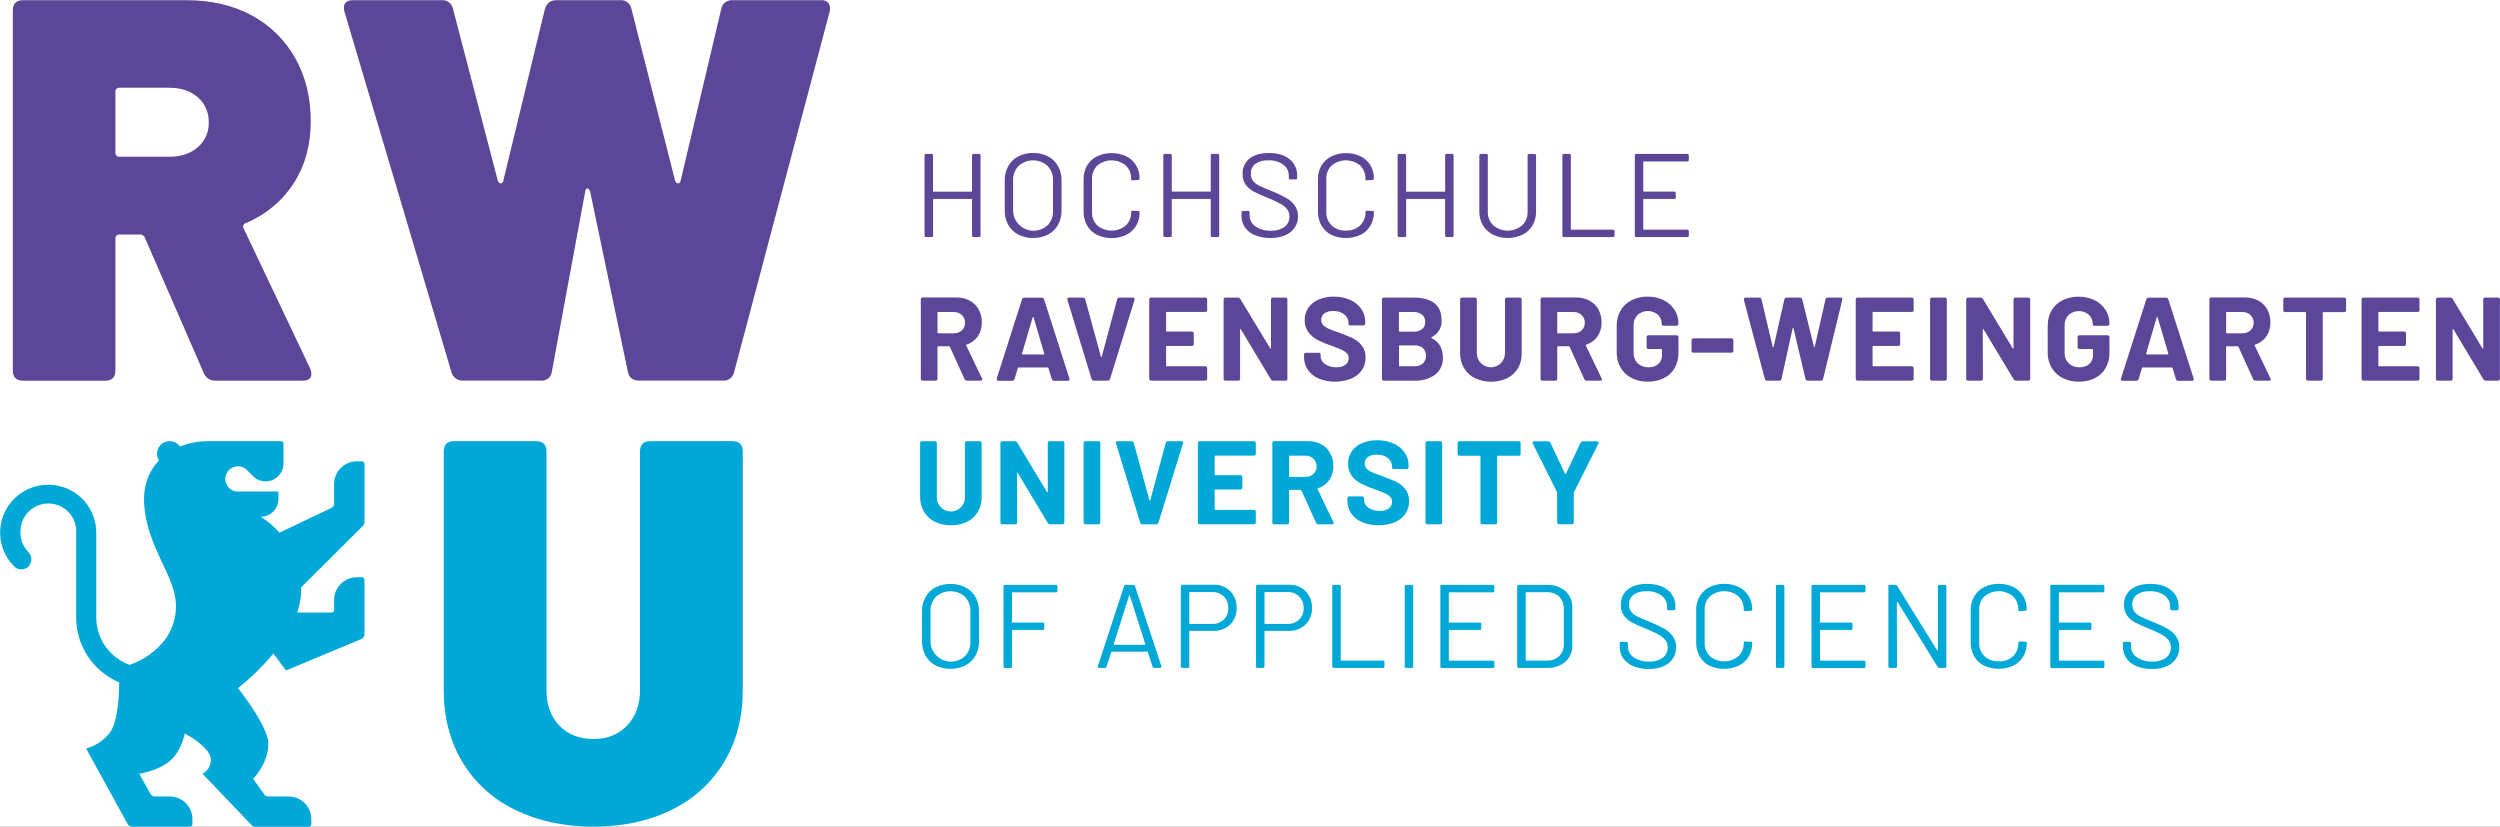 <?xml version="1.0" encoding="UTF-8" standalone="no"?>
<!-- Created with Inkscape (http://www.inkscape.org/) -->

<svg
   xmlns:dc="http://purl.org/dc/elements/1.1/"
   xmlns:cc="http://creativecommons.org/ns#"
   xmlns:rdf="http://www.w3.org/1999/02/22-rdf-syntax-ns#"
   xmlns:svg="http://www.w3.org/2000/svg"
   xmlns="http://www.w3.org/2000/svg"
   xmlns:sodipodi="http://sodipodi.sourceforge.net/DTD/sodipodi-0.dtd"
   xmlns:inkscape="http://www.inkscape.org/namespaces/inkscape"
   width="254mm"
   height="84mm"
   viewBox="0 0 900 297.638"
   id="svg2"
   version="1.1"
   inkscape:version="0.91 r13725"
   inkscape:export-filename="/home/iki/codefiles/k_thesis/01_latex_thesis/media/rwulogo.png"
   inkscape:export-xdpi="145.02786"
   inkscape:export-ydpi="145.02786"
   sodipodi:docname="rwulogo.svg">
  <rect x="0" y="0" width="900" height="297.638" fill="#333333" stroke="none"/>
  <defs
     id="defs4" />
  <sodipodi:namedview
     id="base"
     pagecolor="#ffffff"
     bordercolor="#666666"
     borderopacity="1.0"
     inkscape:pageopacity="0.0"
     inkscape:pageshadow="2"
     inkscape:zoom="1.4"
     inkscape:cx="455.58272"
     inkscape:cy="213.37608"
     inkscape:document-units="px"
     inkscape:current-layer="g3346"
     showgrid="false"
     inkscape:window-width="1855"
     inkscape:window-height="1176"
     inkscape:window-x="1985"
     inkscape:window-y="24"
     inkscape:window-maximized="1" />
  <g
     inkscape:label="Layer 1"
     inkscape:groupmode="layer"
     id="layer1"
     transform="translate(0,-754.724)">
    <g
       transform="matrix(1.25,0,0,-1.25,759.688,921.637)"
       inkscape:label="ink_ext_XXXXXX"
       id="g3344">
      <g
         transform="scale(0.1,0.1)"
         id="g3346">
        <rect
           style="opacity:1;fill:#ffffff;fill-opacity:1;stroke:none;stroke-width:32.564;stroke-miterlimit:4;stroke-dasharray:none;stroke-dashoffset:0;stroke-opacity:1"
           id="rect3536"
           width="7200"
           height="2381.102"
           x="-6077.501"
           y="-1335.301"
           transform="scale(1,-1)"
           inkscape:export-xdpi="90"
           inkscape:export-ydpi="90" />
        <path
           inkscape:connector-curvature="0"
           id="path3348"
           style="fill:#5b4697;fill-opacity:1;fill-rule:nonzero;stroke:none"
           d="m -3273.527,892.082 15.447,0 c 2.613,0.455 4.896,-1.771 4.517,-4.422 l 0,-230.6 c 0.379,-2.642 -1.904,-4.877 -4.517,-4.461 l -15.447,0 c -2.584,-0.339 -4.78,1.858 -4.44,4.461 l 0,103.534 c 0.155,1.016 -0.68,1.848 -1.671,1.732 l -108.836,0 c -1.059,0.194 -1.933,-0.716 -1.788,-1.732 l 0,-103.534 c 0.379,-2.603 -1.817,-4.799 -4.44,-4.461 l -15.631,0 c -2.623,-0.339 -4.819,1.858 -4.479,4.461 l 0,230.416 c -0.534,2.642 1.749,5.022 4.479,4.606 l 15.447,0 c 2.575,0.377 4.78,-1.809 4.44,-4.422 l 0,-102.46 c -0.457,-1.219 0.719,-2.419 1.972,-1.974 l 108.758,0 c 0.952,-0.068 1.788,0.726 1.671,1.703 l 0,102.547 c -0.534,2.68 1.788,5.099 4.517,4.606 z"
           inkscape:export-xdpi="90"
           inkscape:export-ydpi="90" />
        <path
           inkscape:connector-curvature="0"
           id="path3350"
           style="fill:#5b4697;fill-opacity:1;fill-rule:nonzero;stroke:none"
           d="m -3145.144,659.856 c -12.066,6.318 -22.014,15.995 -28.61,27.896 -6.985,12.705 -10.482,27.025 -10.133,41.501 l 0,86.069 c -0.35,14.475 3.148,28.796 10.133,41.501 6.558,11.94 16.544,21.694 28.61,28.003 13.241,6.841 28.008,10.286 42.92,9.947 14.951,0.3 29.747,-3.106 43.066,-9.947 12.144,-6.27 22.131,-15.946 28.766,-27.857 6.985,-12.695 10.482,-27.025 10.133,-41.501 l 0,-86.291 c 0.35,-14.475 -3.148,-28.796 -10.133,-41.501 -6.635,-11.863 -16.651,-21.539 -28.766,-27.819 -13.319,-6.802 -28.115,-10.199 -43.066,-9.937 -14.912,-0.3 -29.679,3.135 -42.92,9.937 z m 84.549,26.57 c 10.774,11.156 16.506,26.271 15.787,41.733 l 0,87.539 c 0.68,15.491 -5.013,30.654 -15.787,41.878 -23.714,21.2 -59.659,21.2 -83.373,0 -10.774,-11.224 -16.506,-26.387 -15.826,-41.878 l 0,-87.539 c 0.534,-23.135 14.65,-43.804 36.052,-52.802 21.402,-8.999 46.107,-4.654 63.147,11.069 z"
           inkscape:export-xdpi="90"
           inkscape:export-ydpi="90" />
        <path
           inkscape:connector-curvature="0"
           id="path3352"
           style="fill:#5b4697;fill-opacity:1;fill-rule:nonzero;stroke:none"
           d="m -2918.321,658.918 c -11.804,5.97 -21.635,15.23 -28.28,26.648 -6.868,12.056 -10.356,25.738 -10.133,39.604 l 0,94.342 c -0.262,13.798 3.225,27.403 10.133,39.353 6.761,11.147 16.583,20.184 28.28,25.961 13.125,6.541 27.619,9.792 42.27,9.454 14.572,0.261 29.028,-2.874 42.202,-9.221 11.648,-5.709 21.441,-14.592 28.27,-25.632 6.907,-11.679 10.395,-25.09 10.094,-38.666 0,-2.042 -1.438,-3.251 -4.44,-3.706 l -15.447,-1.093 -1.02,0 c -0.835,0 -1.671,0.271 -2.39,0.755 -0.651,0.416 -1.03,0.871 -1.03,1.364 l 0,2.042 c 0.651,14.514 -4.974,28.612 -15.447,38.743 -23.675,19.536 -57.978,19.536 -81.663,0 -10.434,-10.092 -16.049,-24.113 -15.447,-38.598 l 0,-95.89 c -0.602,-14.475 5.013,-28.496 15.447,-38.588 23.685,-19.507 57.988,-19.507 81.663,0 10.511,10.131 16.127,24.268 15.447,38.82 0,2.758 1.486,4.006 4.44,3.774 l 15.447,-0.716 c 3.002,0 4.44,-0.522 4.44,-1.664 l 0,-1.771 c 0.34,-13.759 -3.148,-27.403 -10.094,-39.314 -6.713,-11.224 -16.544,-20.291 -28.27,-26.116 -26.794,-12.395 -57.687,-12.395 -84.471,0 l 0,0.116 z"
           inkscape:export-xdpi="90"
           inkscape:export-ydpi="90" />
        <path
           inkscape:connector-curvature="0"
           id="path3354"
           style="fill:#5b4697;fill-opacity:1;fill-rule:nonzero;stroke:none"
           d="m -2586.082,892.082 15.486,0 c 2.574,0.377 4.78,-1.809 4.44,-4.422 l 0,-230.6 c 0.34,-2.603 -1.865,-4.799 -4.44,-4.461 l -15.486,0 c -2.623,-0.416 -4.857,1.819 -4.517,4.461 l 0,103.534 c 0.155,1.016 -0.651,1.848 -1.671,1.732 l -108.758,0 c -1.03,0.194 -1.943,-0.716 -1.749,-1.732 l 0,-103.534 c 0.34,-2.603 -1.856,-4.799 -4.479,-4.461 l -15.447,0 c -2.574,-0.339 -4.78,1.858 -4.44,4.461 l 0,230.416 c -0.34,2.564 1.865,4.761 4.44,4.422 l 15.447,0 c 2.623,0.339 4.819,-1.858 4.479,-4.422 l 0,-102.276 c -0.117,-0.987 0.758,-1.819 1.749,-1.664 l 108.758,0 c 0.991,-0.077 1.788,0.716 1.671,1.664 l 0,102.276 c -0.534,2.68 1.817,5.099 4.517,4.606 z"
           inkscape:export-xdpi="90"
           inkscape:export-ydpi="90" />
        <path
           inkscape:connector-curvature="0"
           id="path3356"
           style="fill:#5b4697;fill-opacity:1;fill-rule:nonzero;stroke:none"
           d="m -2462.712,657.786 c -11.687,4.451 -21.82,12.24 -29.145,22.332 -6.83,9.908 -10.356,21.655 -10.133,33.682 l 0,9.56 c -0.34,2.603 1.856,4.799 4.44,4.461 l 14.572,0 c 2.623,0.339 4.819,-1.858 4.44,-4.461 l 0,-8.205 c -0.155,-12.656 5.994,-24.568 16.467,-31.747 13.018,-8.844 28.581,-13.15 44.329,-12.356 14.271,-0.987 28.426,2.942 40.152,11.108 8.986,7.141 14.077,18.143 13.698,29.599 0.184,7.325 -2.05,14.553 -6.344,20.484 -5.304,6.609 -11.91,12.095 -19.391,16.101 -12.066,6.58 -24.549,12.395 -37.373,17.427 -13.669,5.215 -27.017,11.224 -39.996,17.91 -9.074,4.799 -16.972,11.573 -23.044,19.807 -6.101,9.037 -9.181,19.768 -8.724,30.615 -0.913,17.233 6.606,33.866 20.11,44.636 13.319,10.586 31.845,15.917 55.375,15.917 25.191,0 45.116,-5.931 59.727,-17.804 14.349,-11.418 22.432,-28.873 21.858,-47.171 l 0,-6.541 c 0.379,-2.564 -1.856,-4.761 -4.44,-4.422 l -15.068,0 c -2.613,-0.339 -4.819,1.858 -4.479,4.422 l 0,5.186 c 0.272,12.618 -5.421,24.635 -15.447,32.425 -12.629,9.183 -28.076,13.682 -43.717,12.705 -13.164,0.861 -26.259,-2.651 -37.227,-9.947 -8.802,-6.986 -13.659,-17.833 -12.901,-29.028 -0.262,-7.296 1.972,-14.475 6.383,-20.329 4.925,-5.941 11.153,-10.702 18.206,-13.992 7.859,-4.006 20.003,-9.183 36.431,-15.53 13.892,-5.486 27.406,-11.911 40.424,-19.168 9.715,-5.399 18.138,-12.811 24.705,-21.771 6.412,-9.028 9.754,-19.836 9.559,-30.915 0.534,-17.688 -7.286,-34.582 -21.14,-45.661 -14.077,-11.447 -33.662,-17.272 -58.892,-17.272 -14.844,-0.261 -29.601,2.419 -43.416,7.944 z"
           inkscape:export-xdpi="90"
           inkscape:export-ydpi="90" />
        <path
           inkscape:connector-curvature="0"
           id="path3358"
           style="fill:#5b4697;fill-opacity:1;fill-rule:nonzero;stroke:none"
           d="m -2243.253,658.918 c -11.842,5.97 -21.674,15.23 -28.348,26.648 -6.83,12.095 -10.327,25.777 -10.133,39.604 l 0,94.342 c -0.233,13.798 3.264,27.403 10.133,39.353 6.791,11.186 16.622,20.184 28.348,25.961 13.086,6.541 27.551,9.792 42.201,9.454 14.572,0.3 29.028,-2.874 42.153,-9.221 11.726,-5.825 21.596,-14.814 28.348,-25.971 6.761,-11.64 10.171,-24.906 9.87,-38.327 0,-2.042 -1.554,-3.251 -4.479,-3.706 l -15.447,-1.093 -0.981,0 c -0.874,-0.039 -1.749,0.232 -2.429,0.755 -0.729,0.416 -1.03,0.871 -1.03,1.364 l 0,2.042 c 0.68,14.514 -4.974,28.612 -15.447,38.743 -23.675,19.536 -57.978,19.536 -81.663,0 -10.434,-10.092 -16.049,-24.113 -15.447,-38.598 l 0,-95.89 c -0.602,-14.475 5.013,-28.496 15.447,-38.588 11.124,-10.053 25.803,-15.269 40.793,-14.514 15.029,-0.677 29.679,4.538 40.87,14.514 10.511,10.131 16.127,24.268 15.447,38.82 0,2.758 1.486,4.006 4.44,3.774 l 15.447,-0.716 c 2.924,0 4.479,-0.522 4.479,-1.664 l 0,-1.771 c 0.301,-13.682 -3.225,-27.257 -10.133,-39.082 -6.752,-11.263 -16.583,-20.339 -28.348,-26.154 -26.755,-12.366 -57.648,-12.366 -84.393,0 l 0.301,-0.077 z"
           inkscape:export-xdpi="90"
           inkscape:export-ydpi="90" />
        <path
           inkscape:connector-curvature="0"
           id="path3360"
           style="fill:#5b4697;fill-opacity:1;fill-rule:nonzero;stroke:none"
           d="m -1911.091,892.082 15.447,0 c 2.623,0.377 4.819,-1.809 4.479,-4.422 l 0,-230.6 c 0.34,-2.603 -1.856,-4.799 -4.479,-4.461 l -15.447,0 c -2.574,-0.339 -4.78,1.858 -4.44,4.461 l 0,103.534 c 0.155,1.016 -0.719,1.926 -1.739,1.732 l -108.69,0 c -1.175,0 -1.71,-0.561 -1.71,-1.732 l 0,-103.534 c 0.379,-2.642 -1.894,-4.877 -4.518,-4.461 l -15.631,0 c -2.623,-0.339 -4.819,1.858 -4.479,4.461 l 0,230.416 c -0.534,2.642 1.749,5.022 4.479,4.606 l 15.447,0 c 2.613,0.455 4.896,-1.771 4.517,-4.422 l 0,-102.46 c -0.612,-1.219 0.641,-2.496 1.894,-1.974 l 108.758,0 c 0.991,-0.106 1.865,0.687 1.749,1.703 l 0,102.547 c -0.534,2.603 1.71,4.983 4.362,4.606 z"
           inkscape:export-xdpi="90"
           inkscape:export-ydpi="90" />
        <path
           inkscape:connector-curvature="0"
           id="path3362"
           style="fill:#5b4697;fill-opacity:1;fill-rule:nonzero;stroke:none"
           d="m -1777.589,659.44 c -12.066,6.009 -22.198,15.308 -29.145,26.841 -7.053,12.211 -10.579,26.077 -10.278,40.136 l 0,161.058 c -0.379,2.564 1.856,4.761 4.44,4.422 l 15.447,0 c 2.613,0.416 4.896,-1.819 4.517,-4.422 l 0,-161.697 c -0.534,-14.775 5.159,-29.106 15.748,-39.498 23.937,-20.3 59.125,-20.3 83.062,0 10.589,10.353 16.36,24.722 15.787,39.498 l 0,161.697 c -0.34,2.564 1.865,4.761 4.479,4.422 l 15.447,0 c 2.584,0.339 4.78,-1.858 4.44,-4.422 l 0,-161.058 c 0.301,-14.021 -3.187,-27.896 -10.133,-40.136 -6.752,-11.534 -16.7,-20.833 -28.649,-26.841 -27.017,-12.772 -58.406,-12.772 -85.462,0 l 0.301,0 z"
           inkscape:export-xdpi="90"
           inkscape:export-ydpi="90" />
        <path
           inkscape:connector-curvature="0"
           id="path3364"
           style="fill:#5b4697;fill-opacity:1;fill-rule:nonzero;stroke:none"
           d="m -1577.861,657.06 0,230.416 c -0.379,2.603 1.894,4.838 4.517,4.422 l 15.447,0 c 2.574,0.339 4.78,-1.858 4.44,-4.422 l 0,-211.935 c -0.155,-0.977 0.68,-1.848 1.671,-1.732 l 119.765,0 c 2.613,0.377 4.819,-1.858 4.479,-4.422 l 0,-12.327 c 0.34,-2.603 -1.865,-4.799 -4.479,-4.461 l -141.322,0 c -2.623,-0.416 -4.896,1.819 -4.517,4.461 z"
           inkscape:export-xdpi="90"
           inkscape:export-ydpi="90" />
        <path
           inkscape:connector-curvature="0"
           id="path3366"
           style="fill:#5b4697;fill-opacity:1;fill-rule:nonzero;stroke:none"
           d="m -1218.216,870.311 -124.895,0 c -1.02,0.194 -1.933,-0.716 -1.749,-1.732 l 0,-83.379 c -0.107,-0.987 0.767,-1.819 1.749,-1.664 l 87.434,0 c 2.584,0.377 4.819,-1.858 4.44,-4.422 l 0,-12.327 c 0.379,-2.603 -1.855,-4.799 -4.44,-4.461 l -87.434,0 c -1.02,0.194 -1.933,-0.716 -1.749,-1.732 l 0,-85.053 c -0.185,-1.016 0.729,-1.887 1.749,-1.732 l 124.895,0 c 2.613,0.416 4.886,-1.819 4.508,-4.422 l 0,-12.327 c 0.379,-2.642 -1.894,-4.877 -4.508,-4.461 l -146.53,0 c -2.613,-0.339 -4.819,1.858 -4.469,4.461 l 0,230.416 c -0.35,2.564 1.856,4.761 4.469,4.422 l 146.53,0 c 2.613,0.416 4.886,-1.819 4.508,-4.422 l 0,-12.366 c 0.69,-2.758 -1.739,-5.283 -4.508,-4.799 z"
           inkscape:export-xdpi="90"
           inkscape:export-ydpi="90" />
        <path
           inkscape:connector-curvature="0"
           id="path3368"
           style="fill:#5b4697;fill-opacity:1;fill-rule:nonzero;stroke:none"
           d="m -3299.524,243.408 -42.27,92.948 c -0.311,1.055 -1.292,1.771 -2.39,1.732 l -31.195,0 c -1.175,0.155 -2.205,-0.822 -2.127,-2.032 l 0,-91.284 c 0.495,-3.367 -2.429,-6.27 -5.809,-5.825 l -36.431,0 c -3.41,-0.445 -6.295,2.458 -5.839,5.825 l 0,228.026 c -0.457,3.367 2.429,6.28 5.839,5.786 l 96.469,0 c 13.436,0.261 26.716,-2.835 38.636,-9.076 10.851,-5.815 19.809,-14.659 25.686,-25.467 6.227,-11.534 9.375,-24.5 9.113,-37.572 0.379,-14.214 -3.721,-28.196 -11.658,-39.991 -7.85,-11.186 -19.197,-19.507 -32.254,-23.581 -0.641,-0.155 -1.175,-0.61 -1.409,-1.248 -0.262,-0.532 -0.107,-1.171 0.389,-1.519 l 45.233,-94.342 c 0.719,-0.861 1.098,-1.926 1.098,-3.058 0,-1.093 -0.534,-2.119 -1.399,-2.758 -1.107,-0.716 -2.429,-1.064 -3.799,-1.026 l -38.743,0 c -3.08,-0.145 -5.965,1.626 -7.14,4.461 z m -77.981,191.48 0,-57.369 c -0.155,-1.248 0.913,-2.274 2.127,-2.119 l 44.591,0 c 8.646,-0.339 17.069,2.68 23.52,8.428 6.033,5.631 9.336,13.527 9.035,21.771 0.34,8.389 -2.963,16.556 -9.035,22.41 -6.334,5.902 -14.835,9.037 -23.52,8.699 l -44.591,0 c -1.37,0.155 -2.127,-0.493 -2.127,-1.819 z"
           inkscape:export-xdpi="90"
           inkscape:export-ydpi="90" />
        <path
           inkscape:connector-curvature="0"
           id="path3370"
           style="fill:#5b4697;fill-opacity:1;fill-rule:nonzero;stroke:none"
           d="m -3048.374,243.747 -9.598,31.486 c -0.078,1.064 -1.03,1.858 -2.05,1.78 l -84.102,0 c -1.02,0.077 -1.972,-0.716 -2.05,-1.78 l -9.598,-31.786 c -0.797,-2.913 -3.526,-4.877 -6.567,-4.761 l -39.763,0 c -1.71,-0.155 -3.381,0.571 -4.44,1.887 -0.952,1.326 -1.107,3.106 -0.379,4.577 l 72.862,227.997 c 0.797,2.903 3.526,4.906 6.558,4.799 l 50.44,0 c 3.031,0.106 5.732,-1.897 6.528,-4.799 l 72.862,-227.997 c 0.301,-0.639 0.418,-1.364 0.379,-2.042 0.039,-1.21 -0.457,-2.419 -1.409,-3.212 -1.02,-0.871 -2.39,-1.326 -3.76,-1.21 l -39.802,0 c -2.963,0.116 -5.47,2.196 -6.111,5.061 z m -84.092,70.761 60.786,0 c 1.37,0 1.972,0.793 1.671,2.419 l -30.816,104.202 c 0,0.948 -0.68,1.364 -1.253,1.364 -0.564,0 -1.098,-0.416 -1.516,-1.364 l -30.544,-104.202 c -0.233,-1.626 0.68,-2.419 1.671,-2.419 z"
           inkscape:export-xdpi="90"
           inkscape:export-ydpi="90" />
        <path
           inkscape:connector-curvature="0"
           id="path3372"
           style="fill:#5b4697;fill-opacity:1;fill-rule:nonzero;stroke:none"
           d="m -2933.768,243.747 -69.636,228.036 c -0.311,0.639 -0.418,1.326 -0.379,2.042 0,2.942 1.739,4.422 5.159,4.422 l 40.035,0 c 3.031,0.116 5.732,-1.887 6.528,-4.799 l 44.97,-164.725 c 0,-0.939 0.641,-1.393 1.36,-1.393 0.767,0 1.107,0.455 1.409,1.393 l 44.212,164.348 c 0.719,3.058 3.449,5.215 6.558,5.177 l 38.791,0 c 1.7,0.116 3.332,-0.571 4.44,-1.887 0.903,-1.364 1.059,-3.106 0.34,-4.577 l -70.666,-228.036 c -0.797,-2.903 -3.526,-4.867 -6.558,-4.799 l -39.773,0 c -3.109,-0.184 -5.955,1.819 -6.791,4.799 z"
           inkscape:export-xdpi="90"
           inkscape:export-ydpi="90" />
        <path
           inkscape:connector-curvature="0"
           id="path3374"
           style="fill:#5b4697;fill-opacity:1;fill-rule:nonzero;stroke:none"
           d="m -2606.687,436.862 -110.546,0 c -1.175,0.223 -2.244,-0.832 -2.011,-2.013 l 0,-52.348 c -0.233,-1.21 0.836,-2.264 2.011,-2.042 l 71.948,0 c 3.381,0.493 6.266,-2.419 5.809,-5.777 l 0,-29.744 c 0.457,-3.406 -2.429,-6.28 -5.809,-5.825 l -71.803,0 c -1.214,0.223 -2.234,-0.832 -2.011,-2.042 l 0,-54.583 c -0.224,-1.171 0.797,-2.225 2.011,-2.003 l 110.4,0 c 3.41,0.455 6.295,-2.458 5.839,-5.815 l 0,-29.744 c 0.457,-3.406 -2.429,-6.28 -5.839,-5.825 l -155.176,0 c -3.42,-0.455 -6.295,2.419 -5.848,5.825 l 0,227.494 c -0.447,3.367 2.429,6.28 5.848,5.825 l 155.176,0 c 3.41,0.455 6.295,-2.458 5.839,-5.825 l 0,-29.744 c 0.457,-3.396 -2.429,-6.27 -5.839,-5.815 z"
           inkscape:export-xdpi="90"
           inkscape:export-ydpi="90" />
        <path
           inkscape:connector-curvature="0"
           id="path3376"
           style="fill:#5b4697;fill-opacity:1;fill-rule:nonzero;stroke:none"
           d="m -2553.488,244.772 0,227.649 c -0.495,3.406 2.429,6.28 5.809,5.825 l 35.372,0 c 2.808,0.145 5.46,-1.326 6.83,-3.783 l 86.064,-142.151 c 0.418,-0.948 0.952,-1.248 1.516,-1.026 0.573,0.232 0.874,0.793 0.874,1.664 l 0,139.471 c -0.457,3.367 2.429,6.28 5.809,5.825 l 35.518,0 c 3.42,0.493 6.373,-2.419 5.878,-5.825 l 0,-227.649 c 0.495,-3.406 -2.458,-6.309 -5.878,-5.825 l -34.993,0 c -2.846,0.077 -5.46,1.664 -6.868,4.161 l -86.103,143.554 c -0.495,0.871 -1.02,1.21 -1.593,0.987 -0.602,-0.194 -0.797,-0.793 -0.797,-1.742 l 0,-141.135 c 0.457,-3.367 -2.468,-6.27 -5.848,-5.825 l -36.431,0 c -3.148,0 -5.576,2.729 -5.159,5.825 z"
           inkscape:export-xdpi="90"
           inkscape:export-ydpi="90" />
        <path
           inkscape:connector-curvature="0"
           id="path3378"
           style="fill:#5b4697;fill-opacity:1;fill-rule:nonzero;stroke:none"
           d="m -2279.684,245.15 c -12.6,5.138 -23.413,13.837 -31.195,24.945 -7.481,11.118 -11.308,24.229 -11.007,37.611 l 0,5.786 c -0.457,3.396 2.468,6.27 5.848,5.815 l 36.052,0 c 3.866,0 5.839,-1.509 5.839,-4.422 l 0,-4.799 c 0.078,-9.299 4.78,-17.959 12.523,-23.097 9.598,-6.647 21.14,-9.976 32.788,-9.405 9.598,-0.764 19.167,2.003 26.91,7.673 5.615,4.722 8.841,11.708 8.724,19.004 0.117,5.186 -1.817,10.131 -5.46,13.798 -4.216,4.199 -9.151,7.557 -14.572,9.947 -6.188,2.825 -16.166,6.764 -29.873,11.747 -13.426,4.383 -26.522,9.753 -39.122,16.14 -10.473,5.37 -19.653,13.005 -26.832,22.342 -7.471,10.131 -11.308,22.487 -10.929,35.037 -0.262,12.811 3.458,25.361 10.667,35.947 7.442,10.508 17.72,18.675 29.64,23.581 13.854,5.709 28.727,8.467 43.717,8.205 16.01,0.223 31.913,-2.913 46.641,-9.221 12.901,-5.486 24.015,-14.437 32.137,-25.854 7.743,-11.302 11.765,-24.761 11.502,-38.443 l 0,-3.435 c 0.457,-3.367 -2.429,-6.241 -5.848,-5.786 l -36.431,0 c -3.828,0 -5.8,1.171 -5.8,3.406 l 0,3.396 c 0.029,9.57 -4.372,18.559 -11.881,24.461 -9.219,7.18 -20.761,10.731 -32.448,10.092 -8.957,0.561 -17.875,-1.858 -25.346,-6.802 -5.887,-4.432 -9.229,-11.456 -8.957,-18.83 -0.194,-5.293 1.671,-10.508 5.159,-14.514 4.44,-4.538 9.754,-8.167 15.602,-10.586 7.014,-3.174 17.798,-7.286 32.438,-12.318 16.02,-5.97 28.727,-11.147 38.102,-15.53 9.832,-4.809 18.449,-11.756 25.2,-20.339 7.782,-10.092 11.765,-22.565 11.23,-35.269 0.194,-12.918 -3.604,-25.545 -10.852,-36.285 -7.704,-10.886 -18.371,-19.352 -30.738,-24.374 -30.097,-11.64 -63.487,-11.64 -93.584,0 l 0.155,0.377 z"
           inkscape:export-xdpi="90"
           inkscape:export-ydpi="90" />
        <path
           inkscape:connector-curvature="0"
           id="path3380"
           style="fill:#5b4697;fill-opacity:1;fill-rule:nonzero;stroke:none"
           d="m -1955.372,362.849 c 0.068,-0.677 0.486,-1.248 1.098,-1.509 21.48,-10.702 32.176,-29.183 32.176,-55.376 1.253,-19.43 -7.208,-38.172 -22.655,-50.083 -17.38,-11.979 -38.248,-17.91 -59.348,-16.933 l -87.434,0 c -3.42,-0.445 -6.295,2.458 -5.848,5.825 l 0,227.649 c -0.447,3.367 2.429,6.28 5.848,5.825 l 84.432,0 c 54.199,0 81.323,-21.771 81.323,-65.313 1.448,-20.562 -10.016,-39.914 -28.795,-48.574 -0.612,-0.223 -0.952,-0.871 -0.797,-1.509 z m -93.321,72.038 0,-52.609 c -0.146,-1.21 0.874,-2.235 2.089,-2.08 l 39.773,0 c 8.957,-0.639 17.875,1.926 25.084,7.257 5.955,5.099 9.22,12.627 8.88,20.446 0.379,8.012 -2.885,15.724 -8.88,21.055 -7.14,5.515 -16.059,8.283 -25.084,7.712 l -39.773,0 c -1.214,0.194 -2.089,-0.455 -2.089,-1.78 z m 69.335,-146.118 c 11.842,12.318 11.842,31.747 0,44.104 -7.024,5.525 -15.825,8.244 -24.744,7.673 l -42.202,0 c -1.214,0.155 -2.273,-0.861 -2.118,-2.071 l 0,-55.986 c 0,-1.355 0.719,-2.003 2.118,-2.003 l 42.202,0 c 8.996,-0.484 17.837,2.458 24.744,8.205 l 0,0.077 z"
           inkscape:export-xdpi="90"
           inkscape:export-ydpi="90" />
        <path
           inkscape:connector-curvature="0"
           id="path3382"
           style="fill:#5b4697;fill-opacity:1;fill-rule:nonzero;stroke:none"
           d="m -1829.914,246.204 c -13.018,6.464 -23.869,16.556 -31.233,29.028 -7.626,13.043 -11.464,27.857 -11.162,42.904 l 0,154.285 c -0.447,3.406 2.429,6.28 5.809,5.825 l 36.431,0 c 3.42,0.455 6.295,-2.419 5.848,-5.825 l 0,-154.507 c -0.039,-22.303 18.099,-40.407 40.531,-40.407 22.383,0 40.521,18.104 40.482,40.407 l 0,154.507 c -0.447,3.406 2.429,6.28 5.848,5.825 l 36.431,0 c 3.381,0.455 6.295,-2.419 5.809,-5.825 l 0,-154.13 c 0.602,-15.008 -2.963,-29.899 -10.249,-43.059 -7.403,-12.472 -18.254,-22.565 -31.272,-29.028 -29.446,-13.759 -63.526,-13.759 -92.972,0 l -0.301,0 z"
           inkscape:export-xdpi="90"
           inkscape:export-ydpi="90" />
        <path
           inkscape:connector-curvature="0"
           id="path3384"
           style="fill:#5b4697;fill-opacity:1;fill-rule:nonzero;stroke:none"
           d="m -1514.714,243.408 -42.201,92.948 c -0.34,1.016 -1.292,1.732 -2.39,1.732 l -31.272,0 c -1.175,0.155 -2.157,-0.822 -2.011,-2.032 l 0,-91.284 c 0.457,-3.367 -2.429,-6.27 -5.839,-5.825 l -36.431,0 c -3.381,-0.445 -6.305,2.458 -5.848,5.825 l 0,228.026 c -0.457,3.367 2.468,6.28 5.848,5.786 l 96.391,0 c 13.426,0.3 26.716,-2.835 38.626,-9.076 10.89,-5.815 19.848,-14.659 25.803,-25.467 6.188,-11.534 9.307,-24.5 9.035,-37.572 0.379,-14.214 -3.682,-28.196 -11.687,-39.991 -7.821,-11.224 -19.168,-19.507 -32.253,-23.581 -0.612,-0.194 -1.107,-0.648 -1.331,-1.248 -0.34,-0.455 -0.34,-1.064 0,-1.519 l 45.349,-94.342 c 0.641,-0.861 0.991,-1.964 0.991,-3.058 0.029,-1.093 -0.457,-2.119 -1.37,-2.758 -1.137,-0.716 -2.468,-1.064 -3.799,-1.026 l -38.743,0 c -3.002,-0.039 -5.693,1.703 -6.869,4.461 z m -77.874,191.48 0,-57.369 c 0,-1.403 0.651,-2.119 2.011,-2.119 l 44.63,0 c 8.617,-0.339 17.079,2.68 23.529,8.428 6.033,5.593 9.336,13.527 9.113,21.771 0.262,8.428 -3.041,16.556 -9.113,22.41 -6.373,5.941 -14.835,9.076 -23.529,8.699 l -44.63,0 c -1.098,0.184 -2.079,-0.677 -2.011,-1.819 z"
           inkscape:export-xdpi="90"
           inkscape:export-ydpi="90" />
        <path
           inkscape:connector-curvature="0"
           id="path3386"
           style="fill:#5b4697;fill-opacity:1;fill-rule:nonzero;stroke:none"
           d="m -1378.822,246.814 c -13.047,6.686 -23.947,16.972 -31.418,29.589 -7.587,13.382 -11.464,28.544 -11.124,43.929 l 0,76.538 c -0.301,15.453 3.536,30.692 11.124,44.142 7.403,12.666 18.293,22.903 31.418,29.522 14.495,7.218 30.515,10.769 46.719,10.47 15.971,0.3 31.797,-3.212 46.107,-10.315 12.785,-6.28 23.607,-15.917 31.272,-27.857 7.432,-11.718 11.308,-25.293 11.114,-39.12 l 0,-0.648 c 0.495,-3.396 -2.429,-6.27 -5.8,-5.815 l -36.431,0 c -1.486,-0.077 -2.963,0.223 -4.294,0.793 -1.02,0.561 -1.554,1.248 -1.554,1.887 l 0,2.38 c 0.224,9.976 -3.76,19.623 -11.007,26.493 -16.962,14.669 -42.231,14.369 -58.853,-0.639 -7.597,-8.089 -11.619,-18.859 -11.162,-29.899 l 0,-79.489 c -0.418,-11.186 3.944,-22.071 12.027,-29.889 8.238,-7.712 19.245,-11.834 30.553,-11.456 10.327,-0.532 20.489,2.835 28.465,9.454 7.286,6.686 11.191,16.246 10.657,26.116 l 0,15.008 c 0,1.393 -0.68,2.109 -2.05,2.109 l -36.431,0 c -3.41,-0.523 -6.373,2.419 -5.839,5.825 l 0,28.003 c -0.457,3.367 2.429,6.28 5.839,5.786 l 80.148,0 c 3.381,0.493 6.305,-2.419 5.809,-5.786 l 0,-43.542 c 0.418,-15.762 -3.381,-31.331 -11.007,-45.168 -7.17,-12.54 -17.982,-22.632 -31,-29.028 -14.495,-6.909 -30.437,-10.392 -46.486,-10.053 -16.243,-0.339 -32.302,3.329 -46.797,10.663 z"
           inkscape:export-xdpi="90"
           inkscape:export-ydpi="90" />
        <path
           inkscape:connector-curvature="0"
           id="path3388"
           style="fill:#5b4697;fill-opacity:1;fill-rule:nonzero;stroke:none"
           d="m -1205.849,325.093 0,29.967 c -0.457,3.406 2.429,6.28 5.848,5.825 l 108.758,0 c 3.41,0.455 6.295,-2.419 5.839,-5.825 l 0,-29.744 c 0.534,-3.396 -2.429,-6.309 -5.839,-5.786 l -108.758,0 c -3.303,-0.445 -6.15,2.274 -5.848,5.564 z"
           inkscape:export-xdpi="90"
           inkscape:export-ydpi="90" />
        <path
           inkscape:connector-curvature="0"
           id="path3390"
           style="fill:#5b4697;fill-opacity:1;fill-rule:nonzero;stroke:none"
           d="m -994.773,244.134 -60.378,227.649 c -0.155,0.532 -0.155,1.093 0,1.664 0,3.174 1.817,4.799 5.46,4.799 l 39.132,0 c 3.109,0.223 5.878,-2.042 6.179,-5.177 l 32.263,-136.336 c 0,-0.948 0.68,-1.403 1.399,-1.403 0.719,0 1.098,0.455 1.37,1.403 l 30.854,136.336 c 0.34,3.096 3.07,5.361 6.179,5.177 l 38.821,0 c 3.225,0.339 6.111,-1.964 6.49,-5.177 l 33.662,-136.336 c 0,-0.948 0.573,-1.403 1.175,-1.403 0.573,0 0.952,0.455 1.137,1.403 l 30.932,136.336 c 0.34,3.096 3.07,5.361 6.188,5.177 l 37.451,0 c 1.632,0.145 3.225,-0.571 4.216,-1.887 0.835,-1.403 1.02,-3.067 0.495,-4.577 L -826.968,244.134 c -0.379,-3.212 -3.264,-5.525 -6.49,-5.186 l -37.723,0 c -3.225,-0.339 -6.15,1.974 -6.567,5.186 l -34.342,145.141 c 0,0.939 -0.641,1.355 -1.36,1.355 -0.729,0 -1.107,-0.416 -1.409,-1.355 l -31.875,-145.141 c -0.301,-3.106 -3.041,-5.409 -6.15,-5.186 l -35.022,0 c -3.342,-0.523 -6.49,1.819 -6.868,5.186 z"
           inkscape:export-xdpi="90"
           inkscape:export-ydpi="90" />
        <path
           inkscape:connector-curvature="0"
           id="path3392"
           style="fill:#5b4697;fill-opacity:1;fill-rule:nonzero;stroke:none"
           d="m -572.03,436.862 -110.468,0 c -1.175,0.223 -2.234,-0.832 -2.011,-2.013 l 0,-52.348 c -0.223,-1.21 0.835,-2.264 2.011,-2.042 l 71.725,0 c 3.381,0.493 6.295,-2.419 5.809,-5.777 l 0,-29.744 c 0.486,-3.406 -2.429,-6.28 -5.809,-5.825 l -71.725,0 c -1.175,0.223 -2.234,-0.832 -2.011,-2.042 l 0,-54.583 c -0.223,-1.171 0.835,-2.225 2.011,-2.003 l 110.468,0 c 3.42,0.455 6.305,-2.458 5.848,-5.815 l 0,-29.744 c 0.457,-3.406 -2.429,-6.28 -5.848,-5.825 l -155.137,0 c -3.371,-0.455 -6.256,2.419 -5.8,5.825 l 0,227.494 c -0.457,3.367 2.429,6.28 5.8,5.825 l 155.137,0 c 3.42,0.455 6.305,-2.458 5.848,-5.825 l 0,-29.744 c 0.457,-3.396 -2.429,-6.27 -5.848,-5.815 z"
           inkscape:export-xdpi="90"
           inkscape:export-ydpi="90" />
        <path
           inkscape:connector-curvature="0"
           id="path3394"
           style="fill:#5b4697;fill-opacity:1;fill-rule:nonzero;stroke:none"
           d="m -518.822,244.772 0,227.649 c -0.495,3.406 2.468,6.318 5.878,5.825 l 36.431,0 c 3.42,0.455 6.305,-2.419 5.848,-5.825 l 0,-227.649 c 0.457,-3.367 -2.429,-6.27 -5.848,-5.825 l -36.431,0 c -3.41,-0.484 -6.373,2.419 -5.878,5.825 z"
           inkscape:export-xdpi="90"
           inkscape:export-ydpi="90" />
        <path
           inkscape:connector-curvature="0"
           id="path3396"
           style="fill:#5b4697;fill-opacity:1;fill-rule:nonzero;stroke:none"
           d="m -414.804,244.772 0,227.649 c -0.457,3.406 2.468,6.28 5.839,5.825 l 35.333,0 c 2.808,0.077 5.431,-1.364 6.868,-3.783 l 85.763,-142.151 c 0.495,-0.948 0.991,-1.248 1.593,-1.026 0.573,0.232 0.797,0.793 0.797,1.664 l 0,139.471 c -0.457,3.367 2.429,6.28 5.848,5.825 l 36.431,0 c 3.371,0.455 6.256,-2.458 5.8,-5.825 l 0,-227.649 c 0.457,-3.367 -2.429,-6.27 -5.8,-5.825 l -34.993,0 c -2.885,0.077 -5.499,1.626 -6.907,4.161 l -86.482,143.554 c -0.457,0.871 -0.952,1.21 -1.554,0.987 -0.573,-0.194 -0.874,-0.793 -0.874,-1.742 l 0.379,-141.135 c 0.457,-3.367 -2.429,-6.27 -5.839,-5.825 l -36.431,0 c -3.381,-0.377 -6.227,2.458 -5.771,5.825 z"
           inkscape:export-xdpi="90"
           inkscape:export-ydpi="90" />
        <path
           inkscape:connector-curvature="0"
           id="path3398"
           style="fill:#5b4697;fill-opacity:1;fill-rule:nonzero;stroke:none"
           d="m -137.551,246.814 c -13.057,6.686 -23.947,16.972 -31.389,29.589 -7.626,13.382 -11.493,28.544 -11.153,43.929 l 0,76.538 c -0.301,15.453 3.527,30.692 11.153,44.142 7.364,12.666 18.293,22.903 31.389,29.522 29.368,13.837 63.448,13.837 92.826,0 12.785,-6.27 23.597,-15.917 31.263,-27.857 7.442,-11.679 11.308,-25.284 11.162,-39.12 l 0,-0.639 c 0.457,-3.406 -2.468,-6.28 -5.848,-5.825 l -36.431,0 c -1.477,-0.039 -2.963,0.232 -4.284,0.793 -1.03,0.61 -1.554,1.248 -1.554,1.887 l 0,2.419 c 0.223,9.947 -3.76,19.546 -11.007,26.464 -16.962,14.659 -42.24,14.359 -58.863,-0.648 -7.587,-8.05 -11.609,-18.859 -11.153,-29.889 l 0,-79.344 c -0.418,-11.186 3.944,-22.071 12.027,-29.889 8.238,-7.712 19.235,-11.834 30.553,-11.456 10.317,-0.532 20.489,2.835 28.455,9.454 7.286,6.686 11.201,16.246 10.667,26.116 l 0,15.008 c 0,1.393 -0.68,2.109 -2.05,2.109 l -36.431,0 c -3.42,-0.523 -6.373,2.419 -5.848,5.825 l 0,28.003 c -0.457,3.367 2.429,6.28 5.848,5.786 l 80.148,0 c 3.381,0.493 6.295,-2.419 5.81,-5.786 l 0,-43.542 c 0.418,-15.762 -3.381,-31.331 -10.968,-45.168 -7.208,-12.54 -18.031,-22.632 -31.049,-29.028 -14.495,-6.909 -30.427,-10.392 -46.486,-10.053 -16.243,-0.339 -32.292,3.329 -46.787,10.663 z"
           inkscape:export-xdpi="90"
           inkscape:export-ydpi="90" />
        <path
           inkscape:connector-curvature="0"
           id="path3400"
           style="fill:#5b4697;fill-opacity:1;fill-rule:nonzero;stroke:none"
           d="m 189.034,243.747 -9.491,31.486 c -0.068,1.064 -0.981,1.858 -2.05,1.78 l -84.092,0 c -1.02,0.077 -1.933,-0.716 -2.011,-1.78 l -9.637,-31.786 c -0.797,-2.913 -3.527,-4.877 -6.567,-4.761 l -39.763,0 c -1.71,-0.155 -3.381,0.571 -4.449,1.887 -0.826,1.403 -0.826,3.145 0,4.577 l 72.862,227.997 c 0.797,2.903 3.536,4.906 6.567,4.799 l 50.401,0 c 3.031,0.106 5.771,-1.897 6.567,-4.799 l 72.862,-227.997 c 0.301,-0.639 0.408,-1.364 0.379,-2.042 0.029,-1.21 -0.457,-2.419 -1.409,-3.212 -1.02,-0.871 -2.39,-1.326 -3.76,-1.21 l -39.802,0 c -3.157,-0.116 -5.926,2.003 -6.645,5.061 l 0.039,0 z m -84.092,70.761 60.757,0 c 1.399,0 1.894,0.793 1.671,2.419 l -30.893,104.202 c 0,0.948 -0.573,1.364 -1.137,1.364 -0.612,0 -1.107,-0.416 -1.564,-1.364 L 103.271,316.927 c -0.155,-1.626 0.418,-2.419 1.817,-2.419 l -0.146,0 z"
           inkscape:export-xdpi="90"
           inkscape:export-ydpi="90" />
        <path
           inkscape:connector-curvature="0"
           id="path3402"
           style="fill:#5b4697;fill-opacity:1;fill-rule:nonzero;stroke:none"
           d="m 411.525,243.408 -42.163,92.948 c -0.379,1.016 -1.321,1.732 -2.429,1.732 l -31.224,0 c -1.214,0.155 -2.205,-0.822 -2.05,-2.032 l 0,-91.284 c 0.457,-3.367 -2.429,-6.27 -5.848,-5.825 l -36.431,0 c -3.371,-0.445 -6.295,2.458 -5.8,5.825 l 0,228.026 c -0.495,3.367 2.429,6.28 5.8,5.786 l 96.391,0 c 13.436,0.3 26.716,-2.835 38.636,-9.076 10.89,-5.815 19.848,-14.659 25.803,-25.467 6.188,-11.534 9.297,-24.5 9.035,-37.572 0.379,-14.214 -3.682,-28.196 -11.697,-39.991 -7.811,-11.224 -19.158,-19.507 -32.253,-23.581 -0.602,-0.194 -1.098,-0.648 -1.331,-1.248 -0.34,-0.455 -0.34,-1.064 0,-1.519 l 45.349,-94.342 c 0.651,-0.861 0.991,-1.964 0.991,-3.058 0.039,-1.093 -0.457,-2.119 -1.37,-2.758 -1.137,-0.716 -2.468,-1.064 -3.789,-1.026 l -38.753,0 c -2.992,-0.039 -5.693,1.703 -6.868,4.461 z m -77.865,191.48 0,-57.369 c 0,-1.403 0.641,-2.119 2.05,-2.119 l 44.591,0 c 8.607,-0.339 17.069,2.68 23.52,8.428 6.033,5.593 9.336,13.527 9.113,21.771 0.262,8.428 -3.041,16.556 -9.113,22.41 -6.373,5.941 -14.835,9.076 -23.52,8.699 l -44.591,0 c -1.146,0.184 -2.128,-0.677 -2.05,-1.819 z"
           inkscape:export-xdpi="90"
           inkscape:export-ydpi="90" />
        <path
           inkscape:connector-curvature="0"
           id="path3404"
           style="fill:#5b4697;fill-opacity:1;fill-rule:nonzero;stroke:none"
           d="m 679.218,472.421 0,-30.276 c 0.495,-3.358 -2.429,-6.231 -5.81,-5.777 l -59.387,0 c -1.214,0.223 -2.273,-0.832 -2.05,-2.042 l 0,-189.554 c 0.457,-3.367 -2.429,-6.27 -5.8,-5.825 l -36.431,0 c -3.42,-0.445 -6.305,2.458 -5.848,5.825 l 0,189.699 c 0,1.364 -0.719,2.042 -2.128,2.042 l -57.6,0 c -3.42,-0.484 -6.305,2.419 -5.848,5.786 l 0,30.122 c -0.457,3.406 2.429,6.28 5.848,5.825 l 169.515,0 c 3.303,0.261 5.994,-2.574 5.537,-5.825 z"
           inkscape:export-xdpi="90"
           inkscape:export-ydpi="90" />
        <path
           inkscape:connector-curvature="0"
           id="path3406"
           style="fill:#5b4697;fill-opacity:1;fill-rule:nonzero;stroke:none"
           d="m 884.786,436.862 -110.468,0 c -1.399,0 -2.128,-0.648 -2.128,-2.013 l 0,-52.348 c 0,-1.355 0.729,-2.042 2.128,-2.042 l 71.686,0 c 3.42,0.493 6.295,-2.419 5.848,-5.777 l 0,-29.744 c 0.447,-3.406 -2.429,-6.28 -5.848,-5.825 l -71.686,0 c -1.399,0 -2.128,-0.639 -2.128,-2.042 l 0,-54.583 c 0,-1.355 0.729,-2.003 2.128,-2.003 l 110.468,0 c 3.381,0.455 6.305,-2.458 5.809,-5.815 l 0,-29.744 c 0.495,-3.406 -2.429,-6.28 -5.809,-5.825 l -155.137,0 c -3.371,-0.455 -6.295,2.419 -5.839,5.825 l 0,227.494 c -0.457,3.367 2.468,6.28 5.839,5.825 l 155.137,0 c 3.381,0.455 6.305,-2.458 5.809,-5.825 l 0,-29.744 c 0.495,-3.396 -2.429,-6.27 -5.809,-5.815 z"
           inkscape:export-xdpi="90"
           inkscape:export-ydpi="90" />
        <path
           inkscape:connector-curvature="0"
           id="path3408"
           style="fill:#5b4697;fill-opacity:1;fill-rule:nonzero;stroke:none"
           d="m 937.955,244.772 0,227.649 c -0.457,3.406 2.429,6.28 5.839,5.825 l 35.333,0 c 2.846,0.077 5.469,-1.364 6.907,-3.783 l 85.763,-142.151 c 0.457,-0.948 0.952,-1.248 1.554,-1.026 0.573,0.232 0.874,0.793 0.874,1.664 l 0,139.471 c -0.495,3.367 2.429,6.28 5.809,5.825 l 36.431,0 c 3.41,0.455 6.295,-2.458 5.839,-5.825 l 0,-227.649 c 0.457,-3.367 -2.429,-6.27 -5.839,-5.825 l -35.032,0 c -2.885,0.077 -5.46,1.664 -6.869,4.161 l -86.103,143.554 c -0.457,0.871 -0.952,1.21 -1.554,0.987 -0.573,-0.194 -0.874,-0.793 -0.874,-1.742 l 0,-141.135 c 0.495,-3.406 -2.468,-6.309 -5.878,-5.825 l -36.431,0 c -3.381,-0.377 -6.227,2.458 -5.771,5.825 z"
           inkscape:export-xdpi="90"
           inkscape:export-ydpi="90" />
        <path
           inkscape:connector-curvature="0"
           id="path3410"
           style="fill:#00a8d7;fill-opacity:1;fill-rule:nonzero;stroke:none"
           d="m -3385.209,-167.448 c -12.979,6.501 -23.831,16.593 -31.195,29.028 -7.587,13.043 -11.464,27.856 -11.153,42.904 l 0,154.285 c -0.457,3.406 2.458,6.28 5.839,5.825 l 36.431,0 c 3.381,0.455 6.305,-2.419 5.848,-5.825 l 0,-154.508 c -0.991,-22.912 17.419,-42.03 40.453,-42.03 23.073,0 41.434,19.118 40.492,42.03 l 0,154.508 c -0.495,3.406 2.429,6.28 5.8,5.825 l 36.431,0 c 3.42,0.455 6.305,-2.419 5.848,-5.825 l 0,-154.13 c 0.495,-15.047 -3.148,-29.94 -10.55,-43.059 -7.403,-12.436 -18.215,-22.527 -31.195,-29.028 -29.485,-13.721 -63.565,-13.721 -93.049,0 z"
           inkscape:export-xdpi="90"
           inkscape:export-ydpi="90" />
        <path
           inkscape:connector-curvature="0"
           id="path3412"
           style="fill:#00a8d7;fill-opacity:1;fill-rule:nonzero;stroke:none"
           d="m -3196.303,-168.881 0,227.65 c -0.457,3.406 2.468,6.28 5.848,5.825 l 35.139,0 c 2.924,0.223 5.771,-1.248 7.286,-3.783 l 85.724,-142.151 c 0.457,-0.948 0.952,-1.248 1.554,-1.026 0.573,0.232 0.874,0.793 0.874,1.664 l 0,139.471 c -0.457,3.406 2.429,6.28 5.809,5.825 l 36.091,0 c 3.371,0.455 6.295,-2.419 5.8,-5.825 l 0,-227.65 c 0.495,-3.367 -2.429,-6.27 -5.8,-5.786 l -35.333,0 c -2.885,0.079 -5.46,1.626 -6.868,4.124 l -86.103,143.553 c -0.457,0.871 -0.952,1.21 -1.554,1.016 -0.573,-0.223 -0.874,-0.822 -0.874,-1.771 l 0.68,-141.136 c 0.457,-3.405 -2.506,-6.308 -5.916,-5.824 l -36.431,0 c -3.42,-0.484 -6.383,2.419 -5.926,5.824 z"
           inkscape:export-xdpi="90"
           inkscape:export-ydpi="90" />
        <path
           inkscape:connector-curvature="0"
           id="path3414"
           style="fill:#00a8d7;fill-opacity:1;fill-rule:nonzero;stroke:none"
           d="m -2956.734,-168.881 0,227.65 c -0.447,3.406 2.467,6.28 5.848,5.825 l 36.431,0 c 3.381,0.455 6.295,-2.419 5.848,-5.825 l 0,-227.65 c 0.447,-3.367 -2.468,-6.27 -5.848,-5.824 l -36.431,0 c -3.381,-0.446 -6.295,2.457 -5.848,5.824 z"
           inkscape:export-xdpi="90"
           inkscape:export-ydpi="90" />
        <path
           inkscape:connector-curvature="0"
           id="path3416"
           style="fill:#00a8d7;fill-opacity:1;fill-rule:nonzero;stroke:none"
           d="m -2793.738,-169.904 -69.636,228.035 c -0.272,0.639 -0.418,1.326 -0.379,2.042 0,2.942 1.739,4.422 5.197,4.422 l 39.773,0 c 3.031,0.116 5.722,-1.887 6.489,-4.799 l 44.97,-164.726 c 0,-0.938 0.719,-1.39 1.36,-1.39 0.651,0 1.175,0.453 1.409,1.39 l 44.281,164.349 c 0.651,3.058 3.381,5.215 6.489,5.177 l 38.753,0 c 1.739,0.145 3.41,-0.571 4.508,-1.887 0.836,-1.442 0.836,-3.183 0,-4.577 L -2741.18,-169.904 c -0.758,-2.903 -3.458,-4.907 -6.489,-4.8 l -39.85,0 c -2.914,0.038 -5.46,2.003 -6.179,4.8 l -0.039,0 z"
           inkscape:export-xdpi="90"
           inkscape:export-ydpi="90" />
        <path
           inkscape:connector-curvature="0"
           id="path3418"
           style="fill:#00a8d7;fill-opacity:1;fill-rule:nonzero;stroke:none"
           d="m -2466.734,23.21 -110.429,0 c -1.214,0.223 -2.283,-0.832 -2.05,-2.013 l 0,-52.348 c -0.233,-1.21 0.835,-2.264 2.05,-2.042 l 71.686,0 c 3.371,0.493 6.295,-2.419 5.839,-5.777 l 0,-29.744 c 0.457,-3.406 -2.468,-6.28 -5.839,-5.825 l -71.686,0 c -1.214,0.223 -2.283,-0.832 -2.05,-2.042 l 0,-54.583 c -0.233,-1.172 0.835,-2.226 2.05,-2.003 l 110.429,0 c 3.449,0.494 6.412,-2.419 5.916,-5.813 l 0,-29.746 c 0.495,-3.444 -2.468,-6.32 -5.916,-5.825 l -155.02,0 c -3.42,-0.495 -6.373,2.381 -5.926,5.825 l 0,227.494 c -0.447,3.406 2.506,6.318 5.926,5.825 l 155.02,0 c 3.449,0.493 6.412,-2.419 5.916,-5.825 l 0,-29.744 c 0.495,-3.435 -2.468,-6.309 -5.916,-5.815 z"
           inkscape:export-xdpi="90"
           inkscape:export-ydpi="90" />
        <path
           inkscape:connector-curvature="0"
           id="path3420"
           style="fill:#00a8d7;fill-opacity:1;fill-rule:nonzero;stroke:none"
           d="m -2287.203,-170.245 -42.153,92.949 c -0.35,1.016 -1.331,1.732 -2.429,1.732 l -31.233,0 c -1.214,0.155 -2.205,-0.822 -2.05,-2.032 l 0,-91.285 c 0.457,-3.367 -2.429,-6.27 -5.848,-5.824 l -36.431,0 c -3.371,-0.446 -6.295,2.457 -5.8,5.824 l 0,228.027 c -0.495,3.367 2.429,6.28 5.8,5.786 l 96.391,0 c 13.436,0.3 26.755,-2.835 38.636,-9.076 10.89,-5.815 19.809,-14.659 25.725,-25.467 6.188,-11.534 9.336,-24.5 9.113,-37.572 0.379,-14.214 -3.682,-28.196 -11.658,-39.991 -7.85,-11.224 -19.197,-19.507 -32.292,-23.581 -0.641,-0.194 -1.137,-0.648 -1.37,-1.248 -0.34,-0.455 -0.34,-1.064 0,-1.519 l 45.32,-94.342 c 0.641,-0.861 0.981,-1.965 1.02,-3.058 0,-1.092 -0.495,-2.12 -1.399,-2.76 -1.146,-0.714 -2.429,-1.061 -3.799,-1.024 l -38.743,0 c -2.963,0 -5.625,1.743 -6.8,4.46 z m -77.865,191.481 0,-57.369 c 0,-1.403 0.641,-2.119 2.05,-2.119 l 44.591,0 c 8.607,-0.339 17.069,2.68 23.52,8.428 6.043,5.593 9.336,13.527 9.113,21.771 0.262,8.428 -3.041,16.556 -9.113,22.41 -6.373,5.941 -14.835,9.076 -23.52,8.699 l -44.591,0 c -1.137,0.184 -2.128,-0.677 -2.05,-1.819 z"
           inkscape:export-xdpi="90"
           inkscape:export-ydpi="90" />
        <path
           inkscape:connector-curvature="0"
           id="path3422"
           style="fill:#00a8d7;fill-opacity:1;fill-rule:nonzero;stroke:none"
           d="m -2154.721,-168.502 c -12.6,5.179 -23.452,13.838 -31.272,24.946 -7.393,11.117 -11.23,24.266 -10.929,37.608 l 0,5.787 c -0.457,3.398 2.429,6.27 5.848,5.817 l 35.974,0 c 3.944,0 5.848,-1.512 5.848,-4.423 l 0,-4.8 c 0.068,-9.298 4.78,-17.919 12.523,-23.098 9.598,-6.645 21.101,-9.974 32.788,-9.403 9.637,-0.764 19.197,2.003 26.978,7.672 5.615,4.721 8.841,11.71 8.724,19.005 0.117,5.185 -1.856,10.171 -5.537,13.8 -4.207,4.198 -9.142,7.555 -14.572,9.945 -6.188,2.825 -16.088,6.764 -29.864,11.747 -13.436,4.422 -26.531,9.792 -39.122,16.14 -10.482,5.409 -19.585,13.005 -26.755,22.342 -7.558,10.092 -11.425,22.448 -11.007,35.037 -0.272,12.772 3.449,25.322 10.667,35.947 7.432,10.508 17.759,18.704 29.708,23.581 13.854,5.709 28.727,8.505 43.717,8.205 16.049,0.223 31.952,-2.912 46.719,-9.221 12.863,-5.515 23.947,-14.437 32.03,-25.854 7.811,-11.302 11.833,-24.761 11.532,-38.443 l 0,-3.435 c 0.457,-3.367 -2.429,-6.241 -5.839,-5.786 l -35.984,0 c -3.944,0 -5.916,1.171 -5.916,3.406 l 0,3.396 c 0.039,9.531 -4.323,18.559 -11.803,24.461 -9.22,7.141 -20.761,10.731 -32.409,10.092 -8.996,0.561 -17.943,-1.858 -25.424,-6.802 -5.878,-4.461 -9.181,-11.495 -8.918,-18.83 -0.184,-5.293 1.632,-10.47 5.12,-14.514 4.44,-4.538 9.754,-8.167 15.68,-10.586 6.975,-3.174 17.798,-7.286 32.409,-12.318 16.01,-5.97 28.727,-11.147 38.102,-15.53 9.822,-4.838 18.439,-11.756 25.191,-20.339 7.782,-10.092 11.726,-22.565 11.162,-35.268 0.185,-12.889 -3.575,-25.548 -10.784,-36.285 -7.665,-10.81 -18.283,-19.235 -30.582,-24.22 -14.767,-6.018 -30.592,-8.92 -46.486,-8.585 -16.282,-0.453 -32.487,2.537 -47.516,8.807 z"
           inkscape:export-xdpi="90"
           inkscape:export-ydpi="90" />
        <path
           inkscape:connector-curvature="0"
           id="path3424"
           style="fill:#00a8d7;fill-opacity:1;fill-rule:nonzero;stroke:none"
           d="m -1972.149,-168.881 0,227.65 c -0.457,3.406 2.467,6.28 5.848,5.825 l 36.431,0 c 3.371,0.455 6.295,-2.419 5.839,-5.825 l 0,-227.65 c 0.457,-3.367 -2.468,-6.27 -5.839,-5.824 l -36.431,0 c -3.381,-0.446 -6.305,2.457 -5.848,5.824 z"
           inkscape:export-xdpi="90"
           inkscape:export-ydpi="90" />
        <path
           inkscape:connector-curvature="0"
           id="path3426"
           style="fill:#00a8d7;fill-opacity:1;fill-rule:nonzero;stroke:none"
           d="m -1698.083,58.769 0,-30.276 c 0.457,-3.358 -2.468,-6.231 -5.848,-5.777 l -59.727,0 c -1.214,0.223 -2.273,-0.832 -2.05,-2.042 l 0,-189.555 c 0.457,-3.367 -2.429,-6.27 -5.839,-5.824 l -36.431,0 c -3.381,-0.446 -6.305,2.457 -5.809,5.824 l 0,189.7 c 0.146,1.171 -0.874,2.196 -2.05,2.042 l -57.872,0 c -3.381,-0.484 -6.305,2.419 -5.809,5.786 l 0,30.122 c -0.495,3.406 2.429,6.28 5.809,5.825 l 169.554,0 c 3.488,0.6 6.567,-2.342 6.072,-5.825 z"
           inkscape:export-xdpi="90"
           inkscape:export-ydpi="90" />
        <path
           inkscape:connector-curvature="0"
           id="path3428"
           style="fill:#00a8d7;fill-opacity:1;fill-rule:nonzero;stroke:none"
           d="m -1592.967,-168.502 0,84.404 -0.641,2.758 -69.374,138.861 c -0.602,0.948 -0.942,1.974 -1.02,3.067 -0.039,1.093 0.495,2.119 1.399,2.758 1.107,0.716 2.429,1.093 3.76,1.016 l 39.812,0 c 2.953,0.039 5.693,-1.693 6.83,-4.422 l 41.891,-88.894 c 0.311,-0.61 0.874,-0.987 1.554,-1.026 0.573,0 0.952,0.348 1.224,1.026 l 41.813,88.894 c 1.175,2.729 3.876,4.461 6.868,4.422 l 40.229,0 c 3.41,0 5.081,-1.393 5.081,-4.074 0.039,-0.948 -0.184,-1.897 -0.641,-2.767 l -70.015,-139.093 -0.758,-2.758 0,-84.395 c 0.563,-3.406 -2.39,-6.358 -5.809,-5.825 l -36.431,0 c -3.488,-0.454 -6.373,2.612 -5.771,6.048 z"
           inkscape:export-xdpi="90"
           inkscape:export-ydpi="90" />
        <path
           inkscape:connector-curvature="0"
           id="path3430"
           style="fill:#00a8d7;fill-opacity:1;fill-rule:nonzero;stroke:none"
           d="m -3383.315,-581.1 c -12.066,6.357 -22.004,16.033 -28.649,27.898 -6.946,12.704 -10.434,27.025 -10.133,41.498 l 0,86.072 c -0.301,14.473 3.187,28.794 10.133,41.497 6.645,11.865 16.583,21.541 28.649,27.898 27.095,13.225 58.862,13.225 85.957,0 12.26,-6.282 22.393,-15.958 29.145,-27.898 6.946,-12.741 10.434,-27.024 10.133,-41.497 l 0,-86.148 c 0.301,-14.475 -3.187,-28.755 -10.133,-41.501 -6.752,-11.94 -16.884,-21.616 -29.145,-27.856 -27.095,-13.267 -58.862,-13.267 -85.957,0 l 0,0.038 z m 84.821,26.647 c 10.735,11.195 16.428,26.272 15.709,41.736 l 0,87.458 c 0.719,15.493 -4.974,30.616 -15.709,41.88 -23.763,21.163 -59.698,21.163 -83.451,0 -10.745,-11.264 -16.467,-26.387 -15.787,-41.88 l 0,-87.537 c 0.563,-23.135 14.689,-43.766 36.091,-52.766 21.402,-8.995 46.107,-4.69 63.147,11.034 l 0,0.075 z"
           inkscape:export-xdpi="90"
           inkscape:export-ydpi="90" />
        <path
           inkscape:connector-curvature="0"
           id="path3432"
           style="fill:#00a8d7;fill-opacity:1;fill-rule:nonzero;stroke:none"
           d="m -3036.726,-370.645 -124.506,0 c -1.03,0.193 -1.904,-0.714 -1.749,-1.731 l 0,-83.728 c -0.117,-1.017 0.758,-1.811 1.749,-1.693 l 86.783,0 c 2.584,0.377 4.78,-1.818 4.44,-4.423 l 0,-12.325 c 0.34,-2.574 -1.855,-4.8 -4.44,-4.422 l -86.783,0 c -1.03,0.155 -1.904,-0.719 -1.749,-1.743 l 0,-103.564 c 0.379,-2.563 -1.856,-4.796 -4.44,-4.423 l -15.447,0 c -2.584,-0.373 -4.819,1.86 -4.44,4.423 l 0,230.793 c -0.379,2.566 1.855,4.763 4.44,4.422 l 146.141,0 c 2.623,0.416 4.896,-1.817 4.517,-4.422 l 0,-12.363 c 0.68,-2.76 -1.71,-5.284 -4.517,-4.8 z"
           inkscape:export-xdpi="90"
           inkscape:export-ydpi="90" />
        <path
           inkscape:connector-curvature="0"
           id="path3434"
           style="fill:#00a8d7;fill-opacity:1;fill-rule:nonzero;stroke:none"
           d="m -2758.026,-584.573 -13.776,41.656 c -0.418,0.938 -1.03,1.39 -1.671,1.39 l -102.006,0 c -0.651,0 -1.214,-0.453 -1.671,-1.39 l -13.397,-41.656 c -0.379,-2.302 -2.468,-3.928 -4.819,-3.783 l -16.476,0 c -1.282,-0.144 -2.575,0.377 -3.41,1.402 -0.758,1.134 -0.874,2.536 -0.379,3.783 l 75.475,230.328 c 0.418,2.306 2.506,3.931 4.828,3.783 l 21.858,0 c 2.351,0.148 4.401,-1.478 4.819,-3.783 l 75.932,-230.328 c 0.117,-0.571 0.117,-1.18 0,-1.743 0,-0.944 -0.457,-1.817 -1.175,-2.419 -0.836,-0.646 -1.856,-1.024 -2.924,-1.024 l -16.467,0 c -2.312,-0.106 -4.362,1.519 -4.741,3.783 z m -110.507,62.857 88.231,0 c 1.282,0 1.817,0.714 1.282,2.116 l -44.582,139.775 c 0,0.944 -0.573,1.364 -1.03,1.364 -0.418,0 -0.797,-0.42 -0.981,-1.364 l -44.329,-139.775 c -0.224,-1.402 0.223,-2.116 1.409,-2.116 z"
           inkscape:export-xdpi="90"
           inkscape:export-ydpi="90" />
        <path
           inkscape:connector-curvature="0"
           id="path3436"
           style="fill:#00a8d7;fill-opacity:1;fill-rule:nonzero;stroke:none"
           d="m -2534.476,-367.202 c 12.523,-13.002 19.168,-30.498 18.371,-48.494 0.797,-17.844 -5.994,-35.223 -18.672,-47.889 -13.319,-12.355 -31.078,-18.857 -49.255,-18.063 l -66.605,0 c -1.02,0.144 -1.894,-0.718 -1.739,-1.743 l 0,-100.506 c 0.379,-2.6 -1.865,-4.8 -4.449,-4.46 l -15.437,0 c -2.584,-0.341 -4.819,1.86 -4.44,4.46 l 0,230.756 c -0.379,2.574 1.856,4.8 4.44,4.422 l 89.251,0 c 18.07,0.756 35.595,-5.93 48.536,-18.483 z m -18.361,-81.868 c 8.646,8.769 13.28,20.716 12.746,33.035 0.534,12.393 -4.061,24.488 -12.746,33.45 -8.734,8.584 -20.683,13.188 -32.943,12.696 l -64.857,0 c -1.02,0.155 -1.894,-0.718 -1.739,-1.735 l 0,-88.177 c -0.155,-1.024 0.719,-1.935 1.739,-1.743 l 64.857,0 c 12.221,-0.453 24.093,4.045 32.943,12.473 z"
           inkscape:export-xdpi="90"
           inkscape:export-ydpi="90" />
        <path
           inkscape:connector-curvature="0"
           id="path3438"
           style="fill:#00a8d7;fill-opacity:1;fill-rule:nonzero;stroke:none"
           d="m -2317.407,-367.202 c 12.484,-13.002 19.129,-30.498 18.332,-48.494 0.797,-17.881 -5.994,-35.223 -18.711,-47.889 -13.319,-12.394 -31.078,-18.894 -49.255,-18.063 l -66.945,0 c -1.02,0.144 -1.933,-0.718 -1.788,-1.743 l 0,-100.506 c 0.379,-2.6 -1.817,-4.8 -4.44,-4.46 l -15.437,0 c -2.584,-0.341 -4.789,1.86 -4.449,4.46 l 0,230.756 c -0.34,2.574 1.865,4.8 4.449,4.422 l 89.251,0 c 18.215,0.869 35.935,-5.825 48.992,-18.483 z m -18.371,-81.868 c 8.617,8.769 13.212,20.746 12.678,33.035 0.573,12.393 -4.022,24.488 -12.678,33.45 -8.763,8.584 -20.683,13.188 -32.934,12.696 l -65.274,0 c -1.02,0.155 -1.933,-0.718 -1.788,-1.735 l 0,-88.177 c -0.146,-1.024 0.767,-1.935 1.788,-1.743 l 64.818,0 c 12.328,-0.57 24.326,3.969 33.244,12.473 l 0.146,0 z"
           inkscape:export-xdpi="90"
           inkscape:export-ydpi="90" />
        <path
           inkscape:connector-curvature="0"
           id="path3440"
           style="fill:#00a8d7;fill-opacity:1;fill-rule:nonzero;stroke:none"
           d="m -2240.562,-583.897 0,230.415 c -0.379,2.605 1.894,4.838 4.517,4.422 l 15.447,0 c 2.574,0.341 4.819,-1.856 4.44,-4.422 l 0,-211.932 c -0.155,-0.979 0.68,-1.848 1.71,-1.731 l 119.765,0 c 2.574,0.373 4.819,-1.86 4.44,-4.423 l 0,-12.329 c 0.379,-2.6 -1.865,-4.8 -4.44,-4.46 l -141.361,0 c -2.623,-0.416 -4.896,1.818 -4.517,4.46 z"
           inkscape:export-xdpi="90"
           inkscape:export-ydpi="90" />
        <path
           inkscape:connector-curvature="0"
           id="path3442"
           style="fill:#00a8d7;fill-opacity:1;fill-rule:nonzero;stroke:none"
           d="m -2031.877,-583.897 0,230.415 c -0.379,2.566 1.856,4.763 4.44,4.422 l 15.447,0 c 2.574,0.341 4.819,-1.856 4.44,-4.422 l 0,-230.415 c 0.379,-2.6 -1.865,-4.8 -4.44,-4.46 l -15.447,0 c -2.584,-0.341 -4.819,1.86 -4.44,4.46 z"
           inkscape:export-xdpi="90"
           inkscape:export-ydpi="90" />
        <path
           inkscape:connector-curvature="0"
           id="path3444"
           style="fill:#00a8d7;fill-opacity:1;fill-rule:nonzero;stroke:none"
           d="m -1778.23,-370.645 -124.963,0 c -1.03,0.117 -1.826,-0.756 -1.671,-1.731 l 0,-83.728 c -0.117,-0.975 0.68,-1.77 1.671,-1.693 l 87.434,0 c 2.575,0.377 4.78,-1.818 4.44,-4.423 l 0,-12.325 c 0.34,-2.574 -1.865,-4.8 -4.44,-4.422 l -87.434,0 c -1.03,0.117 -1.826,-0.757 -1.671,-1.743 l 0,-85.044 c -0.155,-1.017 0.641,-1.848 1.671,-1.769 l 124.963,0 c 2.584,0.378 4.78,-1.822 4.44,-4.422 l 0,-12.329 c 0.34,-2.563 -1.856,-4.796 -4.44,-4.423 l -146.559,0 c -2.613,-0.415 -4.896,1.822 -4.517,4.423 l 0,230.793 c -0.379,2.605 1.904,4.838 4.517,4.422 l 146.559,0 c 2.584,0.341 4.78,-1.856 4.44,-4.422 l 0,-12.363 c 0.641,-2.722 -1.671,-5.216 -4.44,-4.8 z"
           inkscape:export-xdpi="90"
           inkscape:export-ydpi="90" />
        <path
           inkscape:connector-curvature="0"
           id="path3446"
           style="fill:#00a8d7;fill-opacity:1;fill-rule:nonzero;stroke:none"
           d="m -1707.953,-583.897 0,230.415 c -0.34,2.566 1.865,4.763 4.44,4.422 l 80.148,0 c 19.624,1.017 38.937,-5.329 54.083,-17.802 13.543,-12.288 20.868,-29.939 20.032,-48.188 l 0,-107.306 c 0.874,-18.26 -6.489,-35.908 -20.032,-48.199 -15.146,-12.469 -34.459,-18.781 -54.083,-17.802 l -80.148,0 c -2.575,-0.341 -4.78,1.86 -4.44,4.46 z m 26.114,16.752 59.348,0 c 13.134,-0.65 25.919,4.044 35.527,13.002 9.064,9.261 13.844,21.878 13.241,34.808 l 0,100.881 c 0.68,13.043 -4.061,25.739 -13.057,35.193 -9.598,8.988 -22.5,13.682 -35.712,12.994 l -59.348,0 c -1.175,0 -1.671,-0.563 -1.671,-1.731 l 0,-193.415 c 0,-1.172 0.495,-1.731 1.671,-1.731 z"
           inkscape:export-xdpi="90"
           inkscape:export-ydpi="90" />
        <path
           inkscape:connector-curvature="0"
           id="path3448"
           style="fill:#00a8d7;fill-opacity:1;fill-rule:nonzero;stroke:none"
           d="m -1373.508,-583.171 c -11.687,4.491 -21.781,12.243 -29.145,22.334 -6.752,9.937 -10.278,21.692 -10.055,33.681 l 0,9.559 c -0.34,2.604 1.855,4.8 4.44,4.46 l 14.572,0 c 2.623,0.42 4.896,-1.818 4.517,-4.46 l 0,-8.206 c -0.155,-12.654 5.994,-24.564 16.467,-31.745 13.018,-8.845 28.542,-13.15 44.251,-12.356 14.271,-0.986 28.426,2.941 40.152,11.109 9.025,7.14 14.116,18.105 13.737,29.598 0.223,7.326 -2.011,14.553 -6.344,20.482 -5.304,6.611 -11.911,12.095 -19.43,16.102 -12.066,6.611 -24.549,12.436 -37.373,17.429 -13.659,5.253 -26.988,11.221 -39.996,17.908 -9.074,4.8 -16.933,11.574 -22.966,19.809 -6.111,9.037 -9.181,19.768 -8.724,30.616 -0.913,17.231 6.528,33.825 20.032,44.635 13.397,10.583 31.845,15.916 55.443,15.916 25.162,0 45.048,-5.93 59.659,-17.802 14.349,-11.419 22.432,-28.873 21.858,-47.171 l 0,-6.543 c 0.379,-2.563 -1.855,-4.759 -4.44,-4.422 l -15.146,0 c -2.613,-0.337 -4.819,1.859 -4.44,4.422 l 0,5.185 c 0.272,12.617 -5.46,24.636 -15.447,32.426 -12.629,9.181 -28.115,13.683 -43.717,12.704 -13.203,0.861 -26.259,-2.649 -37.257,-9.948 -8.811,-6.985 -13.63,-17.833 -12.872,-29.028 -0.301,-7.295 1.943,-14.473 6.344,-20.327 4.964,-5.904 11.192,-10.705 18.215,-13.993 7.85,-4.007 19.993,-9.181 36.431,-15.531 13.883,-5.484 27.435,-11.91 40.492,-19.167 9.715,-5.439 18.099,-12.851 24.705,-21.771 6.373,-9.143 9.598,-20.146 9.258,-31.254 0.564,-17.69 -7.247,-34.623 -21.14,-45.663 -14.077,-11.483 -33.662,-17.269 -58.785,-17.269 -14.835,-0.156 -29.562,2.649 -43.299,8.281 z"
           inkscape:export-xdpi="90"
           inkscape:export-ydpi="90" />
        <path
           inkscape:connector-curvature="0"
           id="path3450"
           style="fill:#00a8d7;fill-opacity:1;fill-rule:nonzero;stroke:none"
           d="m -1154.049,-582.037 c -11.804,5.968 -21.635,15.228 -28.27,26.647 -6.869,12.057 -10.366,25.74 -10.133,39.604 l 0,94.342 c -0.262,13.8 3.225,27.403 10.133,39.355 6.674,11.338 16.506,20.562 28.27,26.492 13.096,6.5 27.552,9.752 42.202,9.415 14.611,0.299 29.106,-2.877 42.231,-9.192 11.726,-5.817 21.518,-14.854 28.28,-26.001 6.897,-11.717 10.434,-25.101 10.133,-38.667 0,-2.041 -1.448,-3.25 -4.44,-3.704 l -15.447,-1.096 -1.03,0 c -0.835,-0.038 -1.71,0.224 -2.39,0.718 -0.641,0.454 -1.02,0.87 -1.02,1.403 l 0,2.033 c 0.641,14.514 -4.974,28.62 -15.447,38.742 -23.685,19.545 -57.988,19.545 -81.663,0 -10.444,-10.092 -16.059,-24.152 -15.447,-38.587 l 0,-95.736 c -0.612,-14.476 5.003,-28.544 15.447,-38.599 23.675,-19.495 57.94,-19.495 81.663,0 10.512,10.134 16.127,24.27 15.447,38.821 0,2.76 1.438,3.969 4.44,3.783 l 15.447,-0.756 c 2.992,0 4.44,-0.492 4.44,-1.663 l 0,-1.742 c 0.301,-13.721 -3.196,-27.248 -10.133,-39.12 -6.684,-11.226 -16.515,-20.3 -28.241,-26.114 -13.164,-6.388 -27.658,-9.533 -42.27,-9.223 -14.572,-0.453 -29.038,2.563 -42.202,8.883 l 0,-0.038 z"
           inkscape:export-xdpi="90"
           inkscape:export-ydpi="90" />
        <path
           inkscape:connector-curvature="0"
           id="path3452"
           style="fill:#00a8d7;fill-opacity:1;fill-rule:nonzero;stroke:none"
           d="m -962.86,-583.897 0,230.415 c -0.34,2.566 1.856,4.763 4.44,4.422 l 15.447,0 c 2.613,0.341 4.819,-1.856 4.479,-4.422 l 0,-230.415 c 0.34,-2.6 -1.865,-4.8 -4.479,-4.46 l -15.447,0 c -2.584,-0.341 -4.78,1.86 -4.44,4.46 z"
           inkscape:export-xdpi="90"
           inkscape:export-ydpi="90" />
        <path
           inkscape:connector-curvature="0"
           id="path3454"
           style="fill:#00a8d7;fill-opacity:1;fill-rule:nonzero;stroke:none"
           d="m -709.292,-370.645 -124.885,0 c -1.03,0.193 -1.904,-0.714 -1.749,-1.731 l 0,-83.728 c -0.117,-1.017 0.758,-1.811 1.749,-1.693 l 87.434,0 c 2.574,0.377 4.819,-1.818 4.44,-4.423 l 0,-12.325 c 0.379,-2.574 -1.865,-4.8 -4.44,-4.422 l -87.434,0 c -1.03,0.155 -1.904,-0.719 -1.749,-1.743 l 0,-85.044 c -0.155,-1.017 0.719,-1.924 1.749,-1.769 l 124.885,0 c 2.584,0.378 4.819,-1.822 4.44,-4.422 l 0,-12.329 c 0.379,-2.563 -1.856,-4.796 -4.44,-4.423 l -146.52,0 c -2.613,-0.373 -4.819,1.86 -4.44,4.423 l 0,230.793 c -0.379,2.566 1.826,4.763 4.44,4.422 l 146.52,0 c 2.584,0.341 4.819,-1.856 4.44,-4.422 l 0,-12.363 c 0.651,-2.722 -1.671,-5.216 -4.44,-4.8 z"
           inkscape:export-xdpi="90"
           inkscape:export-ydpi="90" />
        <path
           inkscape:connector-curvature="0"
           id="path3456"
           style="fill:#00a8d7;fill-opacity:1;fill-rule:nonzero;stroke:none"
           d="m -638.898,-583.897 0,230.415 c -0.563,2.722 1.826,5.141 4.595,4.608 l 15.447,0 c 2.128,0 4.061,-1.172 5.081,-3.02 l 115.325,-186.004 c 0.457,-0.639 0.952,-0.937 1.409,-0.79 0.418,0.113 0.641,0.571 0.641,1.508 l 0,183.698 c -0.379,2.605 1.904,4.838 4.517,4.422 l 15.447,0 c 2.584,0.341 4.819,-1.856 4.44,-4.422 l 0,-230.415 c 0.379,-2.6 -1.856,-4.8 -4.44,-4.46 l -15.447,0 c -2.128,0.038 -4.1,1.21 -5.159,3.069 L -612.444,-398.65 c -0.534,0.681 -0.952,0.949 -1.409,0.874 -0.418,-0.079 -0.719,-0.65 -0.719,-1.52 l 0.34,-184.601 c 0.379,-2.6 -1.817,-4.8 -4.44,-4.46 l -15.67,0 c -2.613,-0.446 -4.974,1.78 -4.556,4.46 z"
           inkscape:export-xdpi="90"
           inkscape:export-ydpi="90" />
        <path
           inkscape:connector-curvature="0"
           id="path3458"
           style="fill:#00a8d7;fill-opacity:1;fill-rule:nonzero;stroke:none"
           d="m -363.345,-582.037 c -11.842,5.968 -21.674,15.228 -28.348,26.647 -6.868,12.133 -10.366,25.883 -10.133,39.834 l 0,94.111 c -0.233,13.8 3.264,27.403 10.133,39.355 6.713,11.377 16.544,20.562 28.348,26.492 13.086,6.538 27.551,9.752 42.192,9.415 14.572,0.299 29.038,-2.835 42.163,-9.192 11.726,-5.817 21.557,-14.816 28.348,-26.001 6.907,-11.717 10.434,-25.101 10.133,-38.667 0,-2.041 -1.516,-3.25 -4.44,-3.704 l -15.447,-1.096 -1.02,0 c -0.874,-0.038 -1.71,0.224 -2.39,0.718 -0.729,0.454 -1.03,0.87 -1.03,1.403 l 0,2.033 c 0.651,14.514 -4.964,28.62 -15.447,38.742 -23.675,19.545 -57.978,19.545 -81.663,0 -10.473,-10.092 -16.088,-24.152 -15.447,-38.587 l 0,-95.736 c -0.641,-14.476 4.974,-28.544 15.447,-38.599 11.124,-10.053 25.803,-15.266 40.793,-14.514 14.99,-0.676 29.679,4.54 40.871,14.514 10.512,10.134 16.136,24.27 15.447,38.821 0,2.76 1.448,3.969 4.44,3.783 l 15.447,-0.756 c 2.924,0 4.44,-0.492 4.44,-1.663 l 0,-1.742 c 0.301,-13.721 -3.186,-27.248 -10.133,-39.12 -6.713,-11.226 -16.544,-20.3 -28.348,-26.114 -26.716,-12.368 -57.6,-12.368 -84.354,0 l 0,-0.378 z"
           inkscape:export-xdpi="90"
           inkscape:export-ydpi="90" />
        <path
           inkscape:connector-curvature="0"
           id="path3460"
           style="fill:#00a8d7;fill-opacity:1;fill-rule:nonzero;stroke:none"
           d="m -21.206,-370.645 -124.924,0 c -1.176,0 -1.71,-0.559 -1.71,-1.731 l 0,-83.728 c -0.146,-0.975 0.719,-1.849 1.71,-1.693 l 87.434,0 c 2.584,0.377 4.78,-1.818 4.44,-4.423 l 0,-12.325 c 0.34,-2.574 -1.856,-4.8 -4.44,-4.422 l -87.434,0 c -1.176,0 -1.71,-0.601 -1.71,-1.743 l 0,-85.044 c 0,-1.172 0.534,-1.769 1.71,-1.769 l 124.924,0 c 2.623,0.378 4.819,-1.822 4.44,-4.422 l 0,-12.329 c 0.379,-2.563 -1.817,-4.796 -4.44,-4.423 l -146.782,0 c -2.623,-0.415 -4.896,1.822 -4.556,4.423 l 0,230.793 c -0.525,2.684 1.826,5.103 4.556,4.608 l 146.52,0 c 2.584,0.377 4.78,-1.81 4.44,-4.422 l 0,-12.319 c 0.797,-2.679 -1.399,-5.292 -4.177,-5.031 z"
           inkscape:export-xdpi="90"
           inkscape:export-ydpi="90" />
        <path
           inkscape:connector-curvature="0"
           id="path3462"
           style="fill:#00a8d7;fill-opacity:1;fill-rule:nonzero;stroke:none"
           d="m 75.341,-583.171 c -11.541,4.491 -21.557,12.281 -28.766,22.334 -6.83,9.907 -10.356,21.654 -10.133,33.681 l 0,9.559 c -0.379,2.604 1.856,4.8 4.44,4.46 l 14.572,0 c 2.584,0.341 4.819,-1.856 4.44,-4.46 l 0,-8.206 c -0.155,-12.654 5.994,-24.564 16.467,-31.745 13.018,-8.845 28.581,-13.15 44.329,-12.356 14.232,-0.986 28.426,2.941 40.113,11.109 9.025,7.14 14.116,18.143 13.698,29.598 0.223,7.326 -2.011,14.553 -6.334,20.482 -5.275,6.611 -11.881,12.095 -19.362,16.102 -12.105,6.581 -24.627,12.398 -37.451,17.429 -13.62,5.253 -26.949,11.221 -39.918,17.908 -9.113,4.762 -16.972,11.535 -23.044,19.809 -6.101,9.037 -9.181,19.768 -8.724,30.616 -0.913,17.231 6.567,33.866 20.071,44.635 13.358,10.583 31.845,15.916 55.414,15.916 25.191,0 45.116,-5.93 59.727,-17.802 14.349,-11.419 22.432,-28.873 21.858,-47.171 l 0,-6.543 c 0.379,-2.563 -1.856,-4.759 -4.44,-4.422 l -15.107,0 c -2.613,-0.416 -4.857,1.817 -4.517,4.422 l 0,5.185 c 0.311,12.617 -5.421,24.674 -15.437,32.426 -12.6,9.181 -28.086,13.683 -43.717,12.704 -13.173,0.861 -26.269,-2.649 -37.227,-9.948 -8.773,-6.985 -13.552,-17.833 -12.833,-29.028 -0.262,-7.295 1.972,-14.473 6.344,-20.327 4.964,-5.904 11.153,-10.705 18.138,-13.993 7.966,-4.007 19.993,-9.143 36.431,-15.531 13.921,-5.484 27.474,-11.872 40.531,-19.167 9.676,-5.439 18.099,-12.851 24.705,-21.771 6.373,-9.143 9.598,-20.146 9.258,-31.254 0.563,-17.69 -7.208,-34.581 -21.062,-45.663 -14.077,-11.483 -33.74,-17.269 -58.901,-17.269 -14.912,-0.186 -29.708,2.649 -43.562,8.281 z"
           inkscape:export-xdpi="90"
           inkscape:export-ydpi="90" />
        <path
           inkscape:connector-curvature="0"
           id="path3464"
           style="fill:#5b4697;fill-opacity:1;fill-rule:nonzero;stroke:none"
           d="m -5490.533,260.718 -169.71,389.955 c -2.429,6.348 -8.994,10.208 -15.745,9.183 l -56.62,0 c -7.324,1.064 -13.619,-5.215 -12.523,-12.54 l 0,-378.808 c 0,-19.807 -9.939,-29.706 -29.863,-29.744 l -235.783,0 c -19.923,0.145 -29.862,10.131 -29.862,29.967 l 0,1036.288 c 0,19.846 9.938,29.744 29.862,29.744 l 469.958,0 c 71.231,0 133.854,-14.514 187.809,-43.542 52.938,-28.273 96.586,-71.09 125.77,-123.37 29.824,-52.764 44.737,-113.578 44.737,-182.404 0,-67.732 -16.466,-127.231 -49.447,-178.475 -33.13,-51.07 -81.131,-90.868 -137.565,-114.003 -6.793,-1.887 -9.908,-9.676 -6.257,-15.685 l 191.755,-403.86 c 2.232,-4.915 3.301,-10.286 3.146,-15.646 0,-12.55 -8.383,-18.83 -25.16,-18.83 l -249.889,0 c -15.108,-1.055 -29.115,7.789 -34.613,21.771 z m -254.598,809.471 0,-173.715 c -1.097,-7.334 5.198,-13.614 12.523,-12.589 l 143.033,0 c 33.584,0 60.794,9.144 81.741,27.441 20.789,17.765 32.371,43.958 31.494,71.206 1.021,27.664 -10.549,54.35 -31.494,72.57 -20.947,18.297 -48.157,27.441 -81.741,27.441 l -143.033,0 c -7.248,0.987 -13.476,-5.138 -12.523,-12.356 z"
           inkscape:export-xdpi="90"
           inkscape:export-ydpi="90" />
        <path
           inkscape:connector-curvature="0"
           id="path3466"
           style="fill:#5b4697;fill-opacity:1;fill-rule:nonzero;stroke:none"
           d="m -4777.44,264.008 -308.069,1037.758 c -1.137,3.628 -1.7,7.451 -1.593,11.224 0,14.514 8.957,21.771 26.716,21.771 l 254.598,0 c 15.826,1.48 30.136,-9.405 32.943,-25.022 l 128.946,-494.718 c 2.127,-5.225 4.935,-7.828 8.656,-7.828 3.721,0 6.072,2.603 7.286,7.828 l 119.503,493.131 c 5.042,17.765 15.971,26.609 32.71,26.609 l 183.786,0 c 15.864,1.519 30.203,-9.366 32.982,-25.022 l 125.759,-494.718 c 2.128,-5.225 4.974,-7.828 8.685,-7.828 3.721,0 5.965,2.603 7.286,7.828 l 116.579,493.131 c 2.166,16.033 16.438,27.635 32.642,26.609 l 255.016,0 c 8.267,0.832 16.389,-2.38 21.858,-8.612 4.401,-7.296 5.537,-16.062 3.109,-24.229 L -3963.09,264.163 c -2.817,-15.607 -17.118,-26.493 -32.982,-25.061 l -240.444,0 c -18.857,0 -29.863,8.883 -33.011,26.648 l -108.428,518.163 c -2.118,5.215 -4.741,8.05 -7.85,8.612 -3.148,0.61 -5.275,-2.38 -6.305,-8.612 l -95.857,-518.163 c -1.292,-15.985 -15.369,-27.935 -31.418,-26.648 l -223.52,0 c -16.088,-1.21 -30.699,9.337 -34.536,24.906 z"
           inkscape:export-xdpi="90"
           inkscape:export-ydpi="90" />
        <path
           inkscape:connector-curvature="0"
           id="path3468"
           style="fill:#00a8d7;fill-opacity:1;fill-rule:nonzero;stroke:none"
           d="m -4594.072,-996.899 c -63.147,30.083 -116.005,78.005 -151.902,137.884 -35.712,59.565 -53.548,128.545 -53.548,206.97 l 0,687.001 c 0,19.884 9.938,29.822 29.864,29.822 l 236.237,0 c 19.848,0 29.825,-9.937 29.864,-29.822 l 0,-686.846 c 0,-42.941 12.328,-77.148 36.994,-102.691 24.666,-25.555 57.493,-38.369 98.441,-38.482 39.85,0 72.104,13.082 96.848,39.275 24.705,26.152 37.033,60.018 37.004,101.599 l 0,687.145 c 0,19.884 9.899,29.822 29.863,29.822 l 236.227,0 c 19.925,0 29.864,-9.937 29.864,-29.822 l 0,-686.846 c 0,-78.396 -17.837,-147.368 -53.471,-206.981 -35.819,-59.682 -88.376,-107.609 -151.183,-137.884 -65.08,-32.422 -140.147,-48.641 -225.152,-48.641 -85.005,0 -160.334,16.177 -225.949,48.498 z"
           inkscape:export-xdpi="90"
           inkscape:export-ydpi="90" />
        <path
           inkscape:connector-curvature="0"
           id="path3470"
           style="fill:#00a8d7;fill-opacity:1;fill-rule:nonzero;stroke:none"
           d="m -5049.719,6.722 c -17.419,0 -34.08,-6.88 -46.369,-19.12 -12.3,-12.25 -19.206,-28.844 -19.206,-46.194 l 0,-56.159 c -0.039,-5.564 -3.263,-10.663 -8.307,-13.044 l -149.024,-70.983 c -15.563,17.919 -33.779,33.371 -53.967,45.844 28.154,0 51.003,22.757 51.003,50.799 l 0,21.771 -116.579,0 c -25.957,0.077 -43.524,26.348 -33.622,50.199 9.938,23.852 41.026,30.044 59.386,11.795 l 18.295,-18.075 c 10.511,-10.353 25.042,-15.646 39.77,-14.514 27.134,2.574 47.702,25.438 47.322,52.541 l 0,55.937 c 0,4.006 -3.263,7.257 -7.286,7.257 l -211.299,0 c -27.289,-0.039 -54.304,-5.283 -79.575,-15.453 -17.874,25.206 -57.151,18.104 -65.01,-11.756 -2.508,-9.637 -0.876,-19.962 4.516,-28.351 -29.145,-30.499 -47.44,-74.235 -42.085,-133.123 9.677,-107.609 73.435,-184.446 87.434,-253.997 9.832,-45.652 -0.797,-93.356 -29.145,-130.627 -26.075,-32.657 -60.941,-57.301 -100.492,-71.014 -57.717,20.747 -96.197,75.251 -96.235,136.327 l 0,246.74 c -0.759,45.855 -24.325,88.332 -62.885,113.355 -38.587,25.022 -87.123,29.328 -129.52,11.456 -42.385,-17.879 -73.086,-55.56 -81.886,-100.584 -8.85,-44.975 5.381,-91.389 37.907,-123.854 11.116,-11.078 29.027,-11.377 40.53,-0.726 11.806,11.796 11.806,30.888 0,42.672 -16.436,16.748 -24.587,39.914 -22.314,63.205 2.05,44.064 39.54,78.16 83.792,76.161 44.251,-2.004 78.516,-39.355 76.505,-83.418 l 0,-245.009 c 0,-81.336 48.73,-154.885 123.865,-186.865 -0.418,-48.535 -4.819,-119.741 -30.098,-148.77 -17.107,-19.961 -39.732,-34.475 -65.04,-41.732 l 119.686,-217.712 c 2.622,-4.49 7.521,-7.295 12.755,-7.257 l 166.292,0 c 4.023,0 7.286,3.251 7.286,7.257 l 0,14.514 c 0,36.1 -29.368,65.313 -65.576,65.313 l -42.427,0 c -5.233,-0.038 -10.133,2.767 -12.755,7.257 l -32.252,58.056 c 0,0 53.239,8.126 87.434,36.285 34.158,28.166 43.717,79.828 43.717,79.828 0,0 72.862,-38.096 75.097,-74.381 0.573,-17.308 -8.763,-33.489 -24.094,-41.732 l 141.401,-147.9 c 2.766,-2.873 6.558,-4.498 10.587,-4.498 l 154.03,0 c 4.023,0 7.286,3.251 7.286,7.257 l 0,14.514 c 0,36.1 -29.368,65.313 -65.576,65.313 l -58.289,0 c -4.74,0 -9.142,2.275 -11.881,6.127 l -31.836,44.672 c 0,0 43.717,43.542 43.717,101.599 0,50.799 -87.434,159.655 -87.434,159.655 37.422,29.561 71.609,62.932 102.006,99.675 l 36.431,-48.876 216.875,90.645 c 5.431,2.263 8.957,7.517 8.996,13.372 l 0,157.236 c 0,4.006 -3.264,7.257 -7.286,7.257 l -14.572,0 c -17.419,0 -34.08,-6.88 -46.369,-19.122 -12.3,-12.246 -19.206,-28.842 -19.206,-46.192 l 0,-29.028 c 0,-4.007 -3.263,-7.257 -7.286,-7.257 l -98.898,0 c 7.324,21.015 11.202,43.096 11.464,65.313 0,2.419 0,4.732 0,7.257 l 177.977,177.314 c 2.769,2.717 4.294,6.425 4.294,10.315 l 0,167.967 c 0,4.006 -3.264,7.257 -7.286,7.257 l -14.689,0 z"
           inkscape:export-xdpi="90"
           inkscape:export-ydpi="90" />
      </g>
    </g>
  </g>
</svg>
